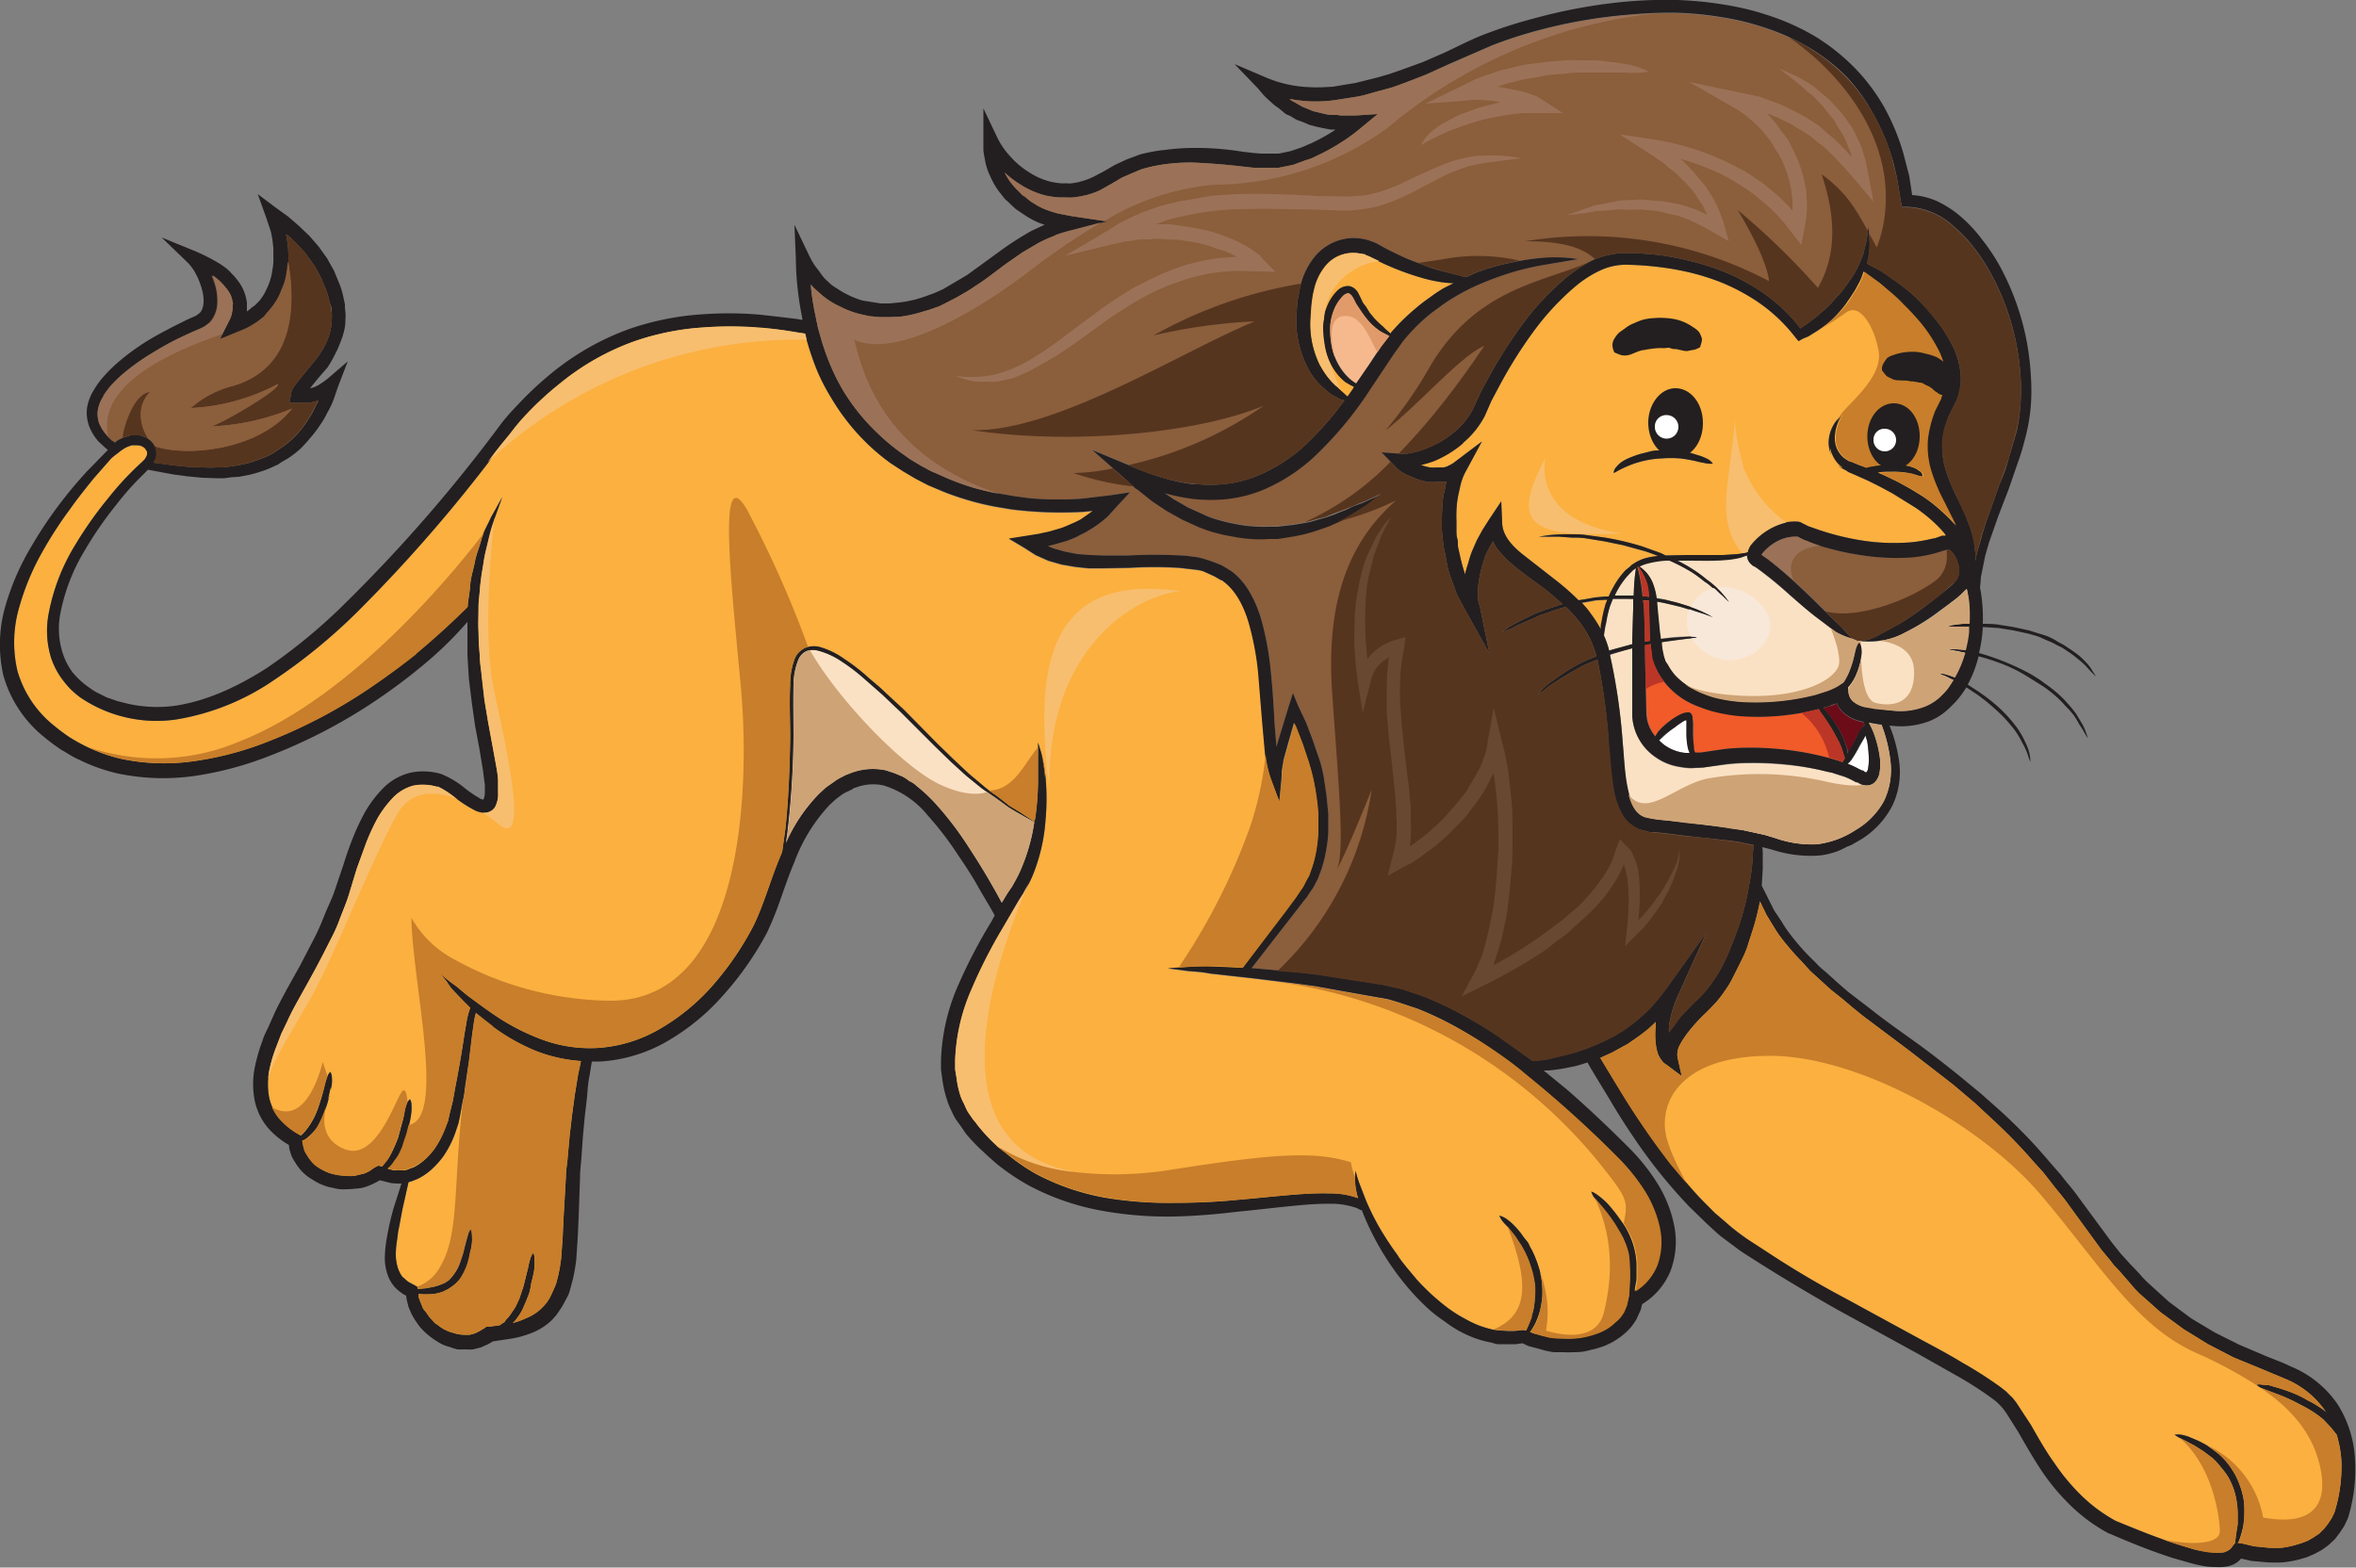 <svg id="lion" xmlns="http://www.w3.org/2000/svg" viewBox="0 0 500 332.7"><rect x="0" y="0" width="500" height="332.7" fill="#808080" stroke="none"/><defs><style>.cls-1{fill:#fff}.cls-3{fill:#f15a29}.cls-4{fill:#8b5e3c}.cls-6{fill:#fbe1c3}.cls-7{fill:#fbb040}.cls-8{fill:#231f20}.cls-9{fill:#f8be6f}.cls-10{fill:#c87e2a}.cls-11{fill:#9b7257}.cls-12{fill:#56351f}.cls-15{fill:#cea376}.cls-17{fill:#bb3626}</style></defs><path class="cls-1" d="M357.9 155.4v-1.8a6 6 0 000-.7 1.5 1.5 0 00-.3 0 6.1 6.1 0 00-.8.5 14.3 14.3 0 00-1.4 1 20.4 20.4 0 00-2.4 2l-.9.8a10 10 0 001.2 1 9.2 9.2 0 003.7 1.5 7.9 7.9 0 001.6.2 4.5 4.5 0 01-.3-1 15 15 0 01-.4-3.5zM396.3 157.6l-.2-1.1a1.8 1.8 0 00-.2-.3l-.3.5-.9 1.7a28.5 28.5 0 01-1.8 2.9 9.1 9.1 0 01-.7.8l.4.2a15.4 15.4 0 011.7.8l.8.4h.1l.3.1.1.1a1.5 1.5 0 00.3.2 1.5 1.5 0 00.2 0 1.9 1.9 0 00.3-.6 11 11 0 00.2-2.7 31.2 31.2 0 00-.3-3z"/><path d="M391.4 157.2a19 19 0 00-1.1-2.4 25.6 25.6 0 00-3-4 6.2 6.2 0 00-.4-.5l2-.6.9-.4a5.4 5.4 0 001.4 2 8.3 8.3 0 003.8 1.9l.5.1.2.7a.8.8 0 00-.2.1 1.7 1.7 0 00-.5.6l-.3.5-.5.9-.8 1.6-1.2 2.3v-.5a16 16 0 00-.8-2.3z" fill="#6c0c18"/><path class="cls-3" d="M350 126.7a14.6 14.6 0 00-.3-2.5 9.7 9.7 0 00-.9-2.2l-.6-1.1-.4-.6h-.2a38 38 0 01.8 3.8l.3 2.5h.8l.5.1zM350.2 136l-.1-1.6-.1-5.2v-1.7h-.6l-.7-.1.2 1.7.2 6.5v.6l1.1-.2zM391.4 160.5a8.4 8.4 0 01-.2-.8 18.6 18.6 0 00-.8-2l-1.2-2.3a45.5 45.5 0 00-2.6-4 8.8 8.8 0 01-.6-.9 44.1 44.1 0 01-5.5 1.1 51.4 51.4 0 01-11.3.3 33.4 33.4 0 01-5.6-1 23.3 23.3 0 01-2.8-.8 19.5 19.5 0 01-2.7-1.2 16.2 16.2 0 01-4.6-3.8 16.5 16.5 0 01-1.7-2.5l-.6-1.4-.5-1.4v-.2l-.4-2.9-1.2.2.1 6.3.3 8.5a8 8 0 001.8 4.6 7.5 7.5 0 01.6-1 15.8 15.8 0 012.5-2.3 14.3 14.3 0 011.6-1 7.8 7.8 0 01.9-.4 3.1 3.1 0 011.2-.4h.5a1 1 0 01.2.2 1 1 0 01.2.2 1.9 1.9 0 01.2.6v.3a10.4 10.4 0 01.2 1v1.9a19.8 19.8 0 000 3c0 .5.2.9.3 1.2a.3.3 0 010 .2 10.4 10.4 0 001.4-.1l4.7-.7a44 44 0 014.9-.3 64.3 64.3 0 0117.9 2.3l1 .3 1 .3.4.2.5-.8a4.3 4.3 0 000-.5z"/><path class="cls-4" d="M381.3 113.9h.2l1.2.5 2.5 1a57.8 57.8 0 0010.2 2.5 47.7 47.7 0 0010.6.3 29.4 29.4 0 005.2-1l1.2-.3 1-.4h.1a2 2 0 01.6.5c1.7 1.7 2.3 5 .8 6.4l-.2.3-.4.3-.8.7-1.5 1.4a150 150 0 01-8.8 6.3l-4.6 2.5a12.3 12.3 0 01-1.8.8 9.4 9.4 0 01-1.4.3 9.6 9.6 0 01-1 0h-.2a2 2 0 00-.4-.2 2.9 2.9 0 01-.8-.4c-.6-.4-1.3-1.5-2.4-2.5-2.1-2-5-5.1-8.8-8.6a83.6 83.6 0 00-6.4-5.5l-1-.7-.5-.3a1 1 0 01.1-.3 10 10 0 013.2-2.5 8 8 0 013.7-1.2l.3.1c0 .1.1 0 .1 0z"/><path d="M285 62.8a2 2 0 011.1-.6.7.7 0 01.4.2 1.3 1.3 0 01.5.5l.2.3.2.4.4.8 1 1.5a21.6 21.6 0 002 2.6 14 14 0 002 1.7 20.6 20.6 0 001.9 1h.2l-1.8 2.3-2 3c-1 1.7-2.2 3.3-3.3 4.9a12.7 12.7 0 01-1.3-1 11.8 11.8 0 01-1.7-1.9 13 13 0 01-2.3-5.8 19 19 0 01-.2-3.5 11 11 0 01.8-3.5 8.7 8.7 0 011.9-2.9z" fill="#f6b98e"/><path class="cls-4" d="M70.3 65.9v-.5l-.4-1.4a14.7 14.7 0 00-.8-2.7l-1-2.4-1.3-2.4-1.6-2.2c-.5-.8-1.2-1.4-1.8-2.1l-2-2-.7-.5.1.6a18.7 18.7 0 01.4 3.8 17 17 0 010 1.9 15.3 15.3 0 01-.3 1.9 12.5 12.5 0 01-.4 1.9 14 14 0 01-.6 1.8 11.2 11.2 0 01-.8 1.7 15.6 15.6 0 01-2.3 3.2l-.7.7-.8.6a10 10 0 01-1.6 1.1 12.7 12.7 0 01-1.7 1l-1.7.7-3.6 1.4 1.7-3.6.5-1 .3-1 .2-1v-1l-.2-1a7.3 7.3 0 00-.3-.9 8.4 8.4 0 00-1.1-1.5 8.8 8.8 0 00-.7-.8 7 7 0 00-.9-.7 14 14 0 00-1.3-1 19.3 19.3 0 01.7 1.9 11.6 11.6 0 01.5 4 6.4 6.4 0 01-1.6 4l-1 .8a9.4 9.4 0 01-1 .5l-1.6.7-3 1.4c-2.1 1-4.1 2.2-6 3.4a46.1 46.1 0 00-5.6 4 27.7 27.7 0 00-2.4 2.2 17.5 17.5 0 00-2 2.6 8.5 8.5 0 00-1.1 2.9 6 6 0 00.2 2.8 8.7 8.7 0 001.6 2.6l1.1 1.1.7.5a4.7 4.7 0 01.7-.5 6.7 6.7 0 011.7-.7l.9-.3h2l.9.3a4.4 4.4 0 011.7 1.1 3 3 0 01.7 1 3.9 3.9 0 01.3 1 4 4 0 01-.1 1.1 4.2 4.2 0 01-.4 1l-.1.3 4.4.6 3 .3 3 .1a26.4 26.4 0 003 0h1.4l1.4-.2 1.4-.2 1.5-.3a17.5 17.5 0 002.7-.8 18.1 18.1 0 002.7-1.1l.6-.3.6-.4 1.2-.8a19.3 19.3 0 002.2-1.7 20.4 20.4 0 002-2.1 18.8 18.8 0 001.7-2.4 16.2 16.2 0 001.4-2.5l.7-1.4a10.3 10.3 0 01-1.1.3 9.6 9.6 0 01-1.2.2h-3.9l.3-1.5a5.5 5.5 0 01.3-1.3l.5-.8 1-1.3 1.8-2.2 1.8-2.2c.6-.7 1-1.5 1.5-2.2l.6-1.2.5-1.2a12.9 12.9 0 00.6-2.5 6.6 6.6 0 00.1-1.3 6.7 6.7 0 000-1.3zM428.8 79.9a52.7 52.7 0 00-6.7-22.5 41.4 41.4 0 00-3.3-4.9 29 29 0 00-4-4.2 15.4 15.4 0 00-10-4.3h-1.2l-.2-1.2-.8-4.9-1.2-4.8a45.2 45.2 0 00-3.9-9 37.9 37.9 0 00-5.8-7.8 41 41 0 00-7.6-6 46.5 46.5 0 00-8.9-4.1 55 55 0 00-9.6-2.4 70.6 70.6 0 00-9.8-1 97 97 0 00-10 .4 108 108 0 00-19.6 3.4 95.3 95.3 0 00-9.5 3.1l-9.2 4-4.7 2.1-4.8 1.8-2.4.9-2.5.7c-1.7.4-3.3 1-5 1.3l-5.1.8c-1.7.2-3.5.3-5.3.2a31.2 31.2 0 01-4-.5l.3.3 1.1.6 1.2.7 1.2.5 1.2.5 1.3.3 1.2.3a11 11 0 001.3.2h1.3l.7.1h3.3l4.6-.3L289 27a37.2 37.2 0 01-4.5 3.3 41.3 41.3 0 01-4.9 2.7c-.8.4-1.6.8-2.5 1l-2.7 1-3 .6H266l-2.7-.3a135.5 135.5 0 00-10.4-.8 39.7 39.7 0 00-5.2.3 30.9 30.9 0 00-5 1c-.8.2-1.5.6-2.3.9l-2.3 1-2.2 1.3-2.5 1.4a17.4 17.4 0 01-2.8 1l-1.4.3-1.4.2a7.2 7.2 0 01-1.5 0h-1.5a19 19 0 01-2.9-.4 18.4 18.4 0 01-5.3-2.3 20.5 20.5 0 01-3.4-2.6 14.3 14.3 0 001.2 2 13.5 13.5 0 001 1.2 13.7 13.7 0 001 1c.4.5.8.8 1.2 1a15 15 0 001.2 1l1.3.8a15 15 0 001.4.7 23.1 23.1 0 003 1l1.5.3 1.6.3 7.3 1.1-7.2 1.9A34.3 34.3 0 00224 50a26.2 26.2 0 00-3.6 1.6l-1.7 1-1.7 1-3.3 2.3c-2.2 1.6-4.4 3.4-6.8 4.9-1.1.8-2.4 1.5-3.6 2.2l-1.9 1-2 1-2 .7a8.6 8.6 0 01-1 .3l-1 .3a26.6 26.6 0 01-4.2.9l-2.2.1h-2.2l-2.2-.2-2.2-.5a20.6 20.6 0 01-4.2-1.6 14.4 14.4 0 01-2-1.1 17 17 0 01-1.7-1.3l-1.7-1.5-.6-.7v.5c.2 2 .5 3.9.9 5.8l.6 2.9.8 2.8a53.9 53.9 0 002 5.5A45.6 45.6 0 00179 83a43.8 43.8 0 007.3 9 44.9 44.9 0 004.5 3.8l2.4 1.7 2.5 1.5c.9.4 1.7 1 2.6 1.3l2.7 1.2a56.9 56.9 0 005.5 2 56.2 56.2 0 005.8 1.3l2.9.5 2.9.4a58.2 58.2 0 006 .3c2 0 3.8 0 5.8-.2l5.9-.7 4-.6-2.7 2.9-1.8 2a9.6 9.6 0 01-1 .9l-1 .8a25.1 25.1 0 01-2.3 1.5c-.7.5-1.6.8-2.4 1.3a25.5 25.5 0 01-2.5 1l-2.5.7-1.2.3 1.2.5 2.5.7 2.6.5 2.7.2 2.7.1h5.4a102 102 0 0111.2 0c1 0 2 .2 2.9.3s1.9.4 2.8.7a30.5 30.5 0 012.9 1.1l1.2.7.6.4h.1l.2.2.3.2a15.2 15.2 0 013.8 4.7 25.6 25.6 0 012.2 5.4 62 62 0 012 11c.4 3.8.6 7.4.8 11.1l.4 4.8.4-1.4 2.2-7.2.9-2.8 1.1 2.7 1.7 3.6 1.4 3.7 1.3 3.8c.5 1.3.7 2.5 1 3.8l.6 4 .4 4v4a32.2 32.2 0 01-.5 4 24.8 24.8 0 01-1 3.9l-.7 1.9-1 1.9-1.1 1.6c-.3.6-.8 1-1.2 1.6l-2.4 3.1-8.4 10.8h.4l9 .8 4.6.5 4.5.7 8.9 1.4 1.1.2 1.2.3 2.3.5 4.4 1.5a67 67 0 018.3 3.9 86.9 86.9 0 017.9 4.8l7 5h1l2.2-.3 2-.5 2.2-.5a42.6 42.6 0 008.1-3l2-1 1.8-1.1a36.5 36.5 0 003.4-2.6 35 35 0 003.1-3l1.4-1.7 1.3-1.7 8.5-11.9-6 13.3a23.1 23.1 0 00-2 6.7 11.3 11.3 0 000 1.3l1-1.3c.7-1 1.3-1.9 2.1-2.7l2.3-2.4 1.2-1.1 1-1.1a31 31 0 004.9-8l1.2-2.9 1.1-3a61.8 61.8 0 001.7-6.1l.6-3.2a40.8 40.8 0 00.7-6.3 13.6 13.6 0 00.1-1.7l-.7-.1-2.3-.5-2.2-.3-9.2-1-4.7-.6-2.3-.2h-.7l-.6-.2a9.5 9.5 0 01-1.3-.3 7.4 7.4 0 01-4.2-3.8 16.7 16.7 0 01-1.5-4.8c-.6-3.2-.8-6.4-1-9.5A123 123 0 00339 140l-2.9 1.2-2.7 1.5-2.3 1.4-2 1.3c-.6.3-1 .8-1.4 1.1l-1.3 1a15.4 15.4 0 011-1.3 11.4 11.4 0 011.4-1.2l1.9-1.4 2.3-1.5a30.7 30.7 0 015.8-2.8 13 13 0 00-.5-1.6 18.3 18.3 0 00-.8-2 21.6 21.6 0 00-2.3-3.7 31.1 31.1 0 00-2.9-3.2 32.9 32.9 0 00-3.7 1.2l-1.8.6-1.5.7-2.8 1.2-2 1-1.9.8 1.6-1.2 2-1.1 2.8-1.4 1.6-.7 1.7-.6 3.3-1.1-2.9-2.5c-2.4-1.9-5-3.6-7.5-5.7a21.1 21.1 0 01-3.5-3.6 10 10 0 01-.9-1.6 1 1 0 000 .2l-.6 1-1 2-.7 2.3a18.5 18.5 0 00-.5 2.2 15 15 0 00-.3 2.2 20 20 0 000 2.2 5.8 5.8 0 00.1 1l.3 1 2 9.8-4.8-8.6-1-1.8-1-1.9a20 20 0 01-.7-1.9 19.3 19.3 0 01-.7-1.9c-.5-1.3-.8-2.6-1-4l-.4-2c-.2-.6-.2-1.3-.3-2l-.2-2v-2a31.3 31.3 0 01.2-4c0-.8.1-1.5.3-2.1l.4-2 .1-.3-1 .1h-1a13 13 0 01-2 0 14 14 0 01-3.7-1.2 11.3 11.3 0 01-1.8-.9 8.1 8.1 0 01-.8-.6 7.4 7.4 0 01-.8-.8l-2.7-2.8 4 .3a9.7 9.7 0 002.9-.3 17.3 17.3 0 003-1 19.8 19.8 0 005.4-3.2 16.1 16.1 0 004-4.8l1.4-3c.4-1 1-2 1.6-3.1a97.5 97.5 0 017.4-11.8 56 56 0 019.5-10.2 30.2 30.2 0 013.7-2.6 19 19 0 012.4-1.3 17 17 0 013.5-1 14.7 14.7 0 013.7-.3 68 68 0 017 .5 63.5 63.5 0 016.8 1.4 50.9 50.9 0 016.7 2.2 42.2 42.2 0 016.2 3.2 36.2 36.2 0 015.6 4.2 33.2 33.2 0 014.1 4.5l.7-.5 1.4-1a41.8 41.8 0 004-3.4l1.1-1.2 1.2-1.3a15.3 15.3 0 001-1.3 16.9 16.9 0 001-1.4 14.7 14.7 0 001-1.5 15 15 0 00.8-1.5 16.8 16.8 0 00.7-1.6 14.6 14.6 0 00.6-1.6c0-.6.3-1.2.4-1.7l.3-1.8.2-1.8.2 1.8.1 1.8a12.6 12.6 0 01-.1 1.9 13.8 13.8 0 01-.3 1.8 4.4 4.4 0 01-.2.5l.3.2 2.1 1.1c1 .5 2 1.3 3.3 2.2a49.2 49.2 0 013.9 3 44.4 44.4 0 014.1 4.3 32.7 32.7 0 013.9 5.6 17.6 17.6 0 012.3 7 12 12 0 01-.3 4 8.8 8.8 0 01-.7 2l-.3.5-.1.3-.4.8-.8 1.6a13.3 13.3 0 00-.5 1.5 15.3 15.3 0 00-.7 3.1 16.6 16.6 0 00.5 6.2 39.6 39.6 0 002.3 5.8c.9 1.8 1.8 3.6 2.4 5.3a23.4 23.4 0 011.5 4.9l.2 2v1.8l.3-1.6.9-3c.5-2 1.2-4 1.9-5.9l2-5.7c.8-1.8 1.5-3.7 2-5.6l1.7-5.8a37.2 37.2 0 00.8-5.8 43.2 43.2 0 000-5.8zm-101-23.7a59.5 59.5 0 00-7 1.6 69.5 69.5 0 00-6.5 2.4 46 46 0 00-6.2 3.2 33.9 33.9 0 00-3 2 28.2 28.2 0 00-2.6 2.1 38.4 38.4 0 00-4.9 5l-2 2.8-2 3-4 6a76.8 76.8 0 01-9.3 11.3 37.6 37.6 0 01-12.4 8.3 28.5 28.5 0 01-7.3 1.8 33.9 33.9 0 01-7.5 0 45.1 45.1 0 01-6-1l1.8 1.1 3.1 1.8 3.2 1.5c1.1.5 2.2.9 3.4 1.2a31.7 31.7 0 003.4.8 26 26 0 003.5.5 30 30 0 003.6.1h1.7l1.8-.2 1.8-.2 1.7-.3 1.8-.3 1.7-.5 1.7-.5 1.7-.7c1.2-.4 2.3-.7 3.4-1.3s2.3-.9 3.4-1.4l3.4-1.5-3 2.3c-1 .8-2 1.3-3.1 2a26.4 26.4 0 01-3.4 1.7l-1.7.7-1.8.7-1.7.6-1.9.5-1.8.4-1.8.3-1.9.3h-1.9a25.5 25.5 0 01-3.8 0 26.7 26.7 0 01-3.8-.5 31.8 31.8 0 01-3.7-.8c-1.3-.3-2.5-.8-3.6-1.2l-3.5-1.6-3.4-1.9-3-2-3-2.4-.5-.3-2.4-2.2-6.8-6 8.4 3.5a52.5 52.5 0 006.6 2.4 37.7 37.7 0 006.7 1.4 29.9 29.9 0 006.9 0 26.1 26.1 0 006.5-1.7 34.6 34.6 0 0011.3-7.6 68.8 68.8 0 007.2-8.4l-1-.3-.7-.4-.8-.4a10.7 10.7 0 01-1.5-1.2 14.2 14.2 0 01-3.2-3.6 21.7 21.7 0 01-3-11.4l.2-3.3c0-.6.2-1.1.3-1.7a13.4 13.4 0 01.3-1.6 15.3 15.3 0 013.1-6.6 10.8 10.8 0 016.4-3.8 10.2 10.2 0 013.8 0 9.4 9.4 0 011.8.5 10 10 0 011.6.7c1.7 1 3.4 1.8 5.1 2.6s3.3 1.3 4.8 1.9 3 1 4.2 1.3l3.2.8a6.5 6.5 0 001.2.3h.1l2.2-1a45.8 45.8 0 017-2 54 54 0 017.2-1.1 31 31 0 017.3.3z"/><path class="cls-6" d="M214 171.3l-2.6-1.9c-1-.7-2-1.3-3-2.2l-3.2-2.6c-1.1-.8-2.2-1.9-3.3-3l-3.4-3.3-7.3-7.2-3.9-3.7-4.1-3.6a40.4 40.4 0 00-4.5-3.4 16.1 16.1 0 00-5-2.3 4.2 4.2 0 00-2.5.1 3.5 3.5 0 00-1.8 1.8 14.7 14.7 0 00-1 5.4v11a187.7 187.7 0 01-1.2 19.3c0 1.1-.2 2.1-.4 3.2a34.9 34.9 0 017-10.4l1.4-1.3c.5-.5 1.1-.8 1.7-1.2a9.9 9.9 0 011.6-1l.8-.5.4-.2a1 1 0 01.2 0h.1l.3-.2a13.2 13.2 0 017.7-.6l1.8.5 1.7.8a9.5 9.5 0 011.5.9l1.5 1a34.3 34.3 0 014.6 4.4 70 70 0 016.6 8.8 151.1 151.1 0 016.9 11.6l1.2-1.9 1-1.4.7-1.4a25 25 0 001.3-2.7 39.5 39.5 0 002.7-9.6l-3.2-1.8-2.3-1.4zM346.7 126.4l.1-2.2a34.7 34.7 0 01.4-3.6l-.6.4-.7.7a16.3 16.3 0 00-2.5 3.4 12.2 12.2 0 00-.7 1.3h4zM346.4 136.8v-1.2l.2-6.4v-2l-1.5-.1h-2.8l-.6 1.5a25.6 25.6 0 00-1 3.5 23.6 23.6 0 00-.3 2.8 16.5 16.5 0 01.7 1.8 11.4 11.4 0 01.4 1.4l.5-.2 4.4-1.1zM399.3 153.8h-.7l-2-.4a14.7 14.7 0 011 2.1 23.7 23.7 0 011.3 5 10.4 10.4 0 010 3.4 3.7 3.7 0 01-1.1 2.2 2.4 2.4 0 01-1.7.6 3 3 0 01-1.4-.3 2.4 2.4 0 01-.5-.3H393.9l-.8-.5a18 18 0 00-1.7-.7l-1.7-.6-.9-.3-1-.2a59.4 59.4 0 00-8.2-1.4 70.3 70.3 0 00-8.9-.4 43.3 43.3 0 00-4.5.3l-4.7.6-2.6.2a16.6 16.6 0 01-2.6-.3 11.8 11.8 0 01-4.9-2 11.3 11.3 0 01-5-8.9v-8.6-5.7c-1.4.3-2.7.7-4 1.2l-.7.2v.2a127.5 127.5 0 012.7 18.7c.2 3.1.4 6.3.9 9.2s1.5 5.7 3.8 6.4a22.6 22.6 0 004.3.7l4.7.5c3.1.4 6.2.6 9.4 1.2l2.3.4 2.3.5 2.3.5 2.3.6a23.3 23.3 0 008.8 1.4 19 19 0 008.2-3 16.2 16.2 0 006.1-6.2 15.3 15.3 0 001.4-8.6 31.7 31.7 0 00-1.9-7.7z"/><path class="cls-6" d="M416.6 132.4h1.4a30.6 30.6 0 00-.1-4.8 22.4 22.4 0 00-.5-2.6l-.3.3-.5.5-.4.4-.8.7-1.7 1.3-3.3 2.5a47.8 47.8 0 01-6.2 3.6 14.7 14.7 0 01-5.3 1.7 18.6 18.6 0 01-3.6.1l-.6-.1H394l-1.1-.5a15.2 15.2 0 01-3.4-1.4l-4.3-3.3-5.4-4.5a81.7 81.7 0 00-7.1-5.8l-.5-.3-.3-.2-.2-.2a2.5 2.5 0 01-1-2l-.6.2a7.6 7.6 0 01-1.3.4 20.5 20.5 0 01-3 .4c-2.4.2-5 .1-7.8.1h-2.2l.3.1a34.4 34.4 0 013.3 1.9 25.3 25.3 0 012.7 2 19 19 0 012.2 1.8l.8.8.7.8a13 13 0 011.1 1.5 14 14 0 01-1.4-1.2l-.7-.7-.9-.8c-.7-.5-1.3-1.2-2.2-1.7a31.6 31.6 0 00-2.7-2 40.5 40.5 0 00-4.8-2.5 5.7 5.7 0 01-.6 0 19.6 19.6 0 00-4.3.7 7.3 7.3 0 00-1.5.6 8.8 8.8 0 011.5 1.3 7.3 7.3 0 01.8 1 6.4 6.4 0 01.6 1.3 13.2 13.2 0 01.8 3.1l1.8.3 3.5 1a34.2 34.2 0 015 1.8 11.7 11.7 0 011.7 1l-1.9-.6-2.2-.8-2.9-.8-3.4-.9-1.6-.2.2 1.4.5 5 .2 1.5 2-.3c1.7-.2 3.1-.2 4.2-.2a8.2 8.2 0 011.5.1 12 12 0 01-1.5.3 217.4 217.4 0 00-6 .8c0 1 .2 1.9.4 2.8l.4 1.1.5 1.1a12.3 12.3 0 001.5 2 14.3 14.3 0 004 3 16.9 16.9 0 002.3 1 18.7 18.7 0 002.4.8 31.9 31.9 0 005.2.8 51.5 51.5 0 0015.9-1.5l2.4-.8a14.2 14.2 0 002.2-1l1.3-.8.3-.4a13.8 13.8 0 001-2 24.2 24.2 0 001.2-4.2 7.5 7.5 0 01.4-1.4 1.4 1.4 0 01.4-.5 1.2 1.2 0 01.4.6 5.5 5.5 0 01.1 1.5 14.3 14.3 0 01-1 4.6 9.6 9.6 0 01-1.3 2.2 8 8 0 01-.5.6v1a3 3 0 001 2 5.6 5.6 0 002.4 1.2l3.3.5c1.1.2 2.3.3 3.4.3a14.2 14.2 0 006.1-.9 10.4 10.4 0 002.6-1.5 7.2 7.2 0 00.6-.5l.6-.6a14.4 14.4 0 001-1.2 22.4 22.4 0 001.3-1.8l-.6-.3a12.4 12.4 0 00-1.3-.6l-.8-.4a1.8 1.8 0 00-.3-.1 3.9 3.9 0 011.2.1 16 16 0 012.1.7 22.8 22.8 0 002.2-5.3h-.2l-1.8-.3-1.1-.2-.4-.1h.4a9.8 9.8 0 011.2 0h1.8a.6.6 0 00.2 0 28.6 28.6 0 00.7-3.7v-1.2h-3a9.6 9.6 0 01-1.5 0 7.8 7.8 0 011.5-.4z"/><path class="cls-7" d="M340.7 128.4a24.8 24.8 0 00-.8 3.6l-.2 1.5a26.8 26.8 0 00-2.2-3.4l-1.8-2.1.7-.1 2.2-.4 2.2-.2h.3l-.4 1zM282.7 81.1l.7.7a5.7 5.7 0 01.6.6l1.1 1 .8.7 1.2-1.6.2-.4a9 9 0 01-1.5-.8 10 10 0 01-2-1.9A13.7 13.7 0 01281 73a21.4 21.4 0 01-.3-3.9 12.4 12.4 0 01.9-4 9.8 9.8 0 012.3-3.5 3.3 3.3 0 012.2-.9 2.3 2.3 0 011.3.5 3.3 3.3 0 01.8.9l.8 1.6c.2.6.6 1 .9 1.4l.8 1.3 1 1.2a20.1 20.1 0 001.8 1.7 15.2 15.2 0 001.4 1.3l.3.2v-.2a44.1 44.1 0 015.3-5.2 33.4 33.4 0 013-2.3 30 30 0 013-2l2-1a17.6 17.6 0 01-2.5-.2 30.4 30.4 0 01-4.5-1 57.6 57.6 0 01-10.6-4.3 10.3 10.3 0 00-1.2-.5 7.5 7.5 0 00-1.2-.3 7.5 7.5 0 00-7.3 2.7 12 12 0 00-2.4 5.2 12.6 12.6 0 00-.3 1.5l-.2 1.5-.2 3a19.6 19.6 0 002.1 10 16.7 16.7 0 002.4 3.4zM301.6 98.7a11.1 11.1 0 001.8.5 7.7 7.7 0 001.6 0 4.5 4.5 0 00.7 0 5.5 5.5 0 00.7 0 4.7 4.7 0 00.7-.2l.6-.3a5.5 5.5 0 001.1-.7l5.7-4.3-3.4 6.3a10.8 10.8 0 00-.7 1.5 13 13 0 00-.5 1.7l-.4 1.8a22 22 0 00-.3 1.9 27.7 27.7 0 00-.1 3.7v2c0 .6 0 1.2.2 1.8s0 1.3.2 2l.4 1.8a35.7 35.7 0 001 3.6 1.1 1.1 0 000 .2 21.1 21.1 0 01.7-2.5 20.6 20.6 0 01.8-2.5l1-2.3.6-1.1.6-1.1 1.4-2.2 2.6-3.9.2 4.7c.1 2.5 2 4.7 4.4 6.6l7.3 5.7a49.2 49.2 0 014.5 4l1.3-.2 2.2-.4 2.2-.2h.7a18.4 18.4 0 011-2 16.5 16.5 0 012.6-3.6l1-.8c.2-.3.6-.5.9-.7a9 9 0 012.2-1 16 16 0 012.8-.5c-1.1-.4-2.3-.9-3.5-1.2l-4-1.1-3.9-.8-3.7-.6c-1.2-.2-2.2-.2-3.3-.2l-2.8-.2h-4.1l2-.3a35.7 35.7 0 015-.2c1 0 2.1 0 3.3.2l3.7.5a59.8 59.8 0 018 1.9l3.9 1.4 1 .5 4.5-.1h7.7l3-.2a6.9 6.9 0 001.2-.2 9 9 0 001-.3 4.5 4.5 0 01.5-1.4 12.4 12.4 0 014.1-3.5 10.2 10.2 0 015.5-1.5 3.7 3.7 0 011 .1 1.6 1.6 0 01.4.2l.4.2 1 .5 2.3.8a55 55 0 009.6 2.3 44.4 44.4 0 009.9.3 32 32 0 004.6-.8c.4 0 .8-.2 1.1-.3l.6-.2.2-.1h.8v-.2a22.4 22.4 0 00-1.9-2.1 33.9 33.9 0 00-4.4-3.6l-5-3.1-2.6-1.4-2.6-1.3-2.7-1.2-1.4-.6-.6-.4-.8-.4a6.5 6.5 0 01-2.2-2.7 6.6 6.6 0 01-.6-3.2A7.8 7.8 0 01391 88a8.6 8.6 0 00-1.6 5.4 5.3 5.3 0 002.5 4.2l.5.3.7.2 1.4.6 1.4.5a5.2 5.2 0 01.8-.2 25.3 25.3 0 014.8-.4 17.4 17.4 0 012.6.1 9.3 9.3 0 012.3.7 2.5 2.5 0 01.8.5 1.6 1.6 0 01.6.5 1.6 1.6 0 01.2.7 2.7 2.7 0 01-.7-.1l-1.4-.4a16.8 16.8 0 00-4.4-.5c-1 0-2.1 0-3 .2l1.6.7 2.7 1.3 2.7 1.5 2.6 1.6a35.2 35.2 0 014.9 4 28 28 0 012 2.1l-2.6-5.1a38.3 38.3 0 01-2.6-6.2 17.9 17.9 0 01-.8-7.4 24.5 24.5 0 011.5-5.6l.8-1.6.4-.8v-.2l.2-.2.1-.4a5.8 5.8 0 00.5-1.4 8.8 8.8 0 00.3-3 15.5 15.5 0 00-2-6 31.3 31.3 0 00-3.3-5 51.7 51.7 0 00-3.8-4.1c-1.2-1.3-2.5-2.3-3.5-3.3s-2-1.7-2.9-2.2-1.3-1-1.8-1.4l-.5 1.4a15.2 15.2 0 01-.8 1.6 13.2 13.2 0 01-1 1.7 18.5 18.5 0 01-1 1.5 15.7 15.7 0 01-1.1 1.5 24.5 24.5 0 01-2.4 2.6 24.2 24.2 0 01-3 2.3l-1.6 1c-.6.4-1.2.5-1.7.8l-.7.4-.6-.7a34.7 34.7 0 00-9.9-8.8 43.1 43.1 0 00-6-3 50.6 50.6 0 00-6.3-2 58.5 58.5 0 00-6.6-1.2 66.9 66.9 0 00-6.6-.5 12.9 12.9 0 00-6.1 1.2 23.7 23.7 0 00-5.4 3.5 55.4 55.4 0 00-9 9.8 94.1 94.1 0 00-7.1 11.4l-1.6 3-1.4 3.2a18.7 18.7 0 01-4.6 5.7 22.9 22.9 0 01-6.3 3.8 21.6 21.6 0 01-2.6.8zm40.9 1.4a1.7 1.7 0 01.3-.7 6 6 0 01.8-.9 6.3 6.3 0 011.3-.9 13.7 13.7 0 011.6-.7 15.8 15.8 0 011.8-.6l2-.5c.7-.2 1.5-.2 2.2-.2a20.9 20.9 0 014.2.2l2 .3 1.6.5a10 10 0 012.4 1 3.7 3.7 0 01.8.8 4.3 4.3 0 01-1 0 6.8 6.8 0 01-1.1-.2 12.5 12.5 0 01-1.4-.3 30.9 30.9 0 00-3.4-.6 26 26 0 00-4 0 20.5 20.5 0 00-7.1 1.6 23.7 23.7 0 00-2.1 1l-.7.4h-.3l.1-.2zM496.9 310a25 25 0 00-1-5.5l-1.2-1.5-1.6-1.7a21.2 21.2 0 00-2-1.5 23.2 23.2 0 00-2.2-1.3l-2.1-1.1a42.2 42.2 0 00-4-1.7l-2.9-1.1a3.8 3.8 0 01-1-.7 2.8 2.8 0 011.2 0l1.4.1 1.7.5a34.2 34.2 0 014.2 1.5 20.2 20.2 0 012.3 1.2 19.3 19.3 0 012.3 1.3 16.2 16.2 0 011.8 1.3l-.3-.3a19.2 19.2 0 00-8.4-6.8l-5.5-2.3-5.6-2.3-5.4-2.8-5.2-3.2-4.9-3.6-4.5-4a25.4 25.4 0 01-2-2.2l-2-2.3c-.7-.8-1.5-1.5-2-2.3l-2-2.4-7-9.6c-1.1-1.6-2.4-3-3.6-4.6l-1.8-2.3-2-2.2c-2.6-3-5.3-5.8-8.2-8.5l-4.3-4-4.6-3.9-9.3-7.2-9.6-7.2a128 128 0 01-4.6-3.8l-2.4-1.9-2.2-2-2.2-2-2-2.2a54.4 54.4 0 01-4-4.6 22.7 22.7 0 01-1.7-2.5l-1.6-2.6-1.4-2.9a51.3 51.3 0 01-1.6 6.3l-1 3.1c-.3 1-.8 2.1-1.3 3.1l-1.5 3c-.5 1-1 2-1.7 3a30.3 30.3 0 01-2 2.7l-1.2 1.3-1.2 1.2a36 36 0 00-4.2 4.7l-.8 1.2a13.3 13.3 0 00-.7 1.3 4.2 4.2 0 00-.3 2.2l.9 4-3.2-2.4a6.2 6.2 0 01-.7-.5l-.4-.5a6.7 6.7 0 01-.7-1.2 10.6 10.6 0 01-.5-2.2 17.8 17.8 0 010-4v-.7l-1.5 1.4a42 42 0 01-3.8 2.8c-.6.5-1.3.8-2 1.2l-2 1.1-2.2 1-.3.1.6 1 1.2 2 2.4 4a170.3 170.3 0 0010.7 15.6c2 2.4 4 4.8 6.2 7q1.6 1.8 3.3 3.4l3.5 3 3.7 2.8 4 2.6a196.8 196.8 0 0016.3 9.6l16.7 9.1c2.8 1.5 5.6 3 8.3 4.7a83.5 83.5 0 018.2 5.3l1 .7 1 1a4.2 4.2 0 01.5.5l.4.5a9.6 9.6 0 01.7 1l2.6 4.1c1.6 2.8 3.2 5.5 5 8a44 44 0 005.8 7 33.3 33.3 0 007.3 5.4c4.4 1.8 8.7 3.6 13.2 5l3.3 1a25.5 25.5 0 003.3.6 15.3 15.3 0 001.6.2 7.4 7.4 0 001.5-.2 2.1 2.1 0 00.6-.1 1.5 1.5 0 00.5-.3 2.1 2.1 0 00.7-.7l.7-.9v-.5l.2-1.5.3-1.9v-2.3a18.1 18.1 0 00-.2-2.4 16.2 16.2 0 00-.6-2.6 17.1 17.1 0 00-1.1-2.5 13.8 13.8 0 00-1.6-2.2 18.6 18.6 0 00-1.8-2l-2-1.5-1.9-1.2-1.7-.9-1.4-.7a7 7 0 01-1.1-.7 6.2 6.2 0 011.4 0 11.3 11.3 0 011.5.4l1.9.8a23.7 23.7 0 012.1 1.1l2.2 1.6a15.5 15.5 0 012 2 18 18 0 011.7 2.5 18.3 18.3 0 011.2 2.8 15.8 15.8 0 01.7 2.9 19.6 19.6 0 01.1 2.7 17.8 17.8 0 01-.2 2.4 16.5 16.5 0 01-.5 2 13 13 0 01-.5 1.5l-.2.3h.5l3 .7 3 .3a26.3 26.3 0 002.9 0 19.7 19.7 0 002.9-.6l1.3-.4 1.3-.5 1.2-.7 1.2-.8 1-1 .8-1 .8-1.2.6-1.2a32.5 32.5 0 001.5-11.1zM104.6 217.8L101 215a14 14 0 00-.4 1.8l-.4 2.8-.7 5.8-.8 5.8-.5 2.9-.6 2.9-.3 1.4-.5 1.5a21.4 21.4 0 01-2.7 5.5 17.3 17.3 0 01-2.1 2.4 12.5 12.5 0 01-2.6 2 7.8 7.8 0 01-1.5.7 6.9 6.9 0 01-1.2.4l-1.3 5.8-.6 3.2-.3 1.5-.2 1.6a20.5 20.5 0 00-.3 3.1 8 8 0 00.1 1.5 9.3 9.3 0 00.3 1.4 6.7 6.7 0 00.5 1.2 4 4 0 00.7 1 7.8 7.8 0 001 .8l1.3.7.7.4v.5l2-.3 1.4-.2a9.2 9.2 0 001.6-.5l.7-.4.8-.5a6.7 6.7 0 001.1-1.2 8 8 0 001-1.6 11.8 11.8 0 00.6-1.7 13.5 13.5 0 00.5-1.7l.4-1.5.6-2.3a3.4 3.4 0 01.5-.8 3 3 0 01.3.9 10.1 10.1 0 01-.1 2.4 15.8 15.8 0 01-.3 1.7 15.4 15.4 0 01-.4 1.8 10 10 0 01-.7 1.8 11 11 0 01-1 1.9A8.5 8.5 0 0196 273l-.9.6-1 .5a10.4 10.4 0 01-1.8.5 13.1 13.1 0 01-1.7.1 8.6 8.6 0 01-1.8-.1v.6l.4 1.1.5 1.2c.1.4.5.7.7 1l.7 1 .9 1c.3.4.6.5 1 .8a8.5 8.5 0 001 .7 7.4 7.4 0 001 .5 8 8 0 001.2.4 7 7 0 001.2.3 7.8 7.8 0 001.1.1 11.3 11.3 0 001.2 0l1.1-.3 1-.5 1-.6.4-.3h.4l2.4-.3.3-.2.6-.4c.3-.1.3-.4.5-.6a7.5 7.5 0 001-1.2l1-1.5.8-1.7.6-1.8a12.2 12.2 0 00.5-1.7l.8-3.2a13.5 13.5 0 01.6-2.3 3 3 0 01.5-.8 3 3 0 01.2.9 15.1 15.1 0 010 2.4c-.1 1-.4 2.1-.7 3.3a12 12 0 01-.4 2l-.7 1.8-.8 1.8a14.3 14.3 0 01-1.1 1.7 5 5 0 01-.9 1 14.1 14.1 0 002.8-1 10 10 0 003.2-2l.6-.6.6-.7a11 11 0 001-1.7l.8-1.8c.3-.6.4-1.3.6-2a33.6 33.6 0 00.7-4l.3-4.2.2-4.3.5-8.7c0-1.5.3-2.9.4-4.4l.4-4.4.5-4.3.6-4.4.7-4.3.6-2.8a32.7 32.7 0 01-9.2-2 41.8 41.8 0 01-9.6-5.4z"/><path class="cls-7" d="M349.1 252.8a40.7 40.7 0 00-5.4-6.8 240.5 240.5 0 00-19.9-18c-2.3-2-4.7-3.7-7.2-5.4a88.2 88.2 0 00-7.6-4.6 71 71 0 00-8-3.8l-4.2-1.4-2-.6-1-.2-1.2-.2-9-1.6-4.4-.8-4.4-.6-9-1.1-9-1c-1.4-.3-3-.4-4.4-.5l-4.5-.6c3-.2 6-.5 9-.4l6.9.3 8.8-11.8 2.4-3.1 1.1-1.6 1-1.6.8-1.6.7-1.8a24 24 0 00.8-3.6 29.4 29.4 0 00.4-3.8v-3.8a37.4 37.4 0 00-.4-3.8 43.1 43.1 0 00-1.7-7.5l-1.2-3.6-1.4-3.6-.4-.8-1.2 4.2-1 3.6-.3 1.8a6.4 6.4 0 00-.1.8v.8l-.5 5.5-1.9-5a25.6 25.6 0 01-1.2-5.7l-.5-5.6-.9-11a59.7 59.7 0 00-2-10.6c-1-3.4-2.6-6.6-5.1-8.6l-.3-.2v-.1l-.7-.3-1.2-.7-2.2-1c-.7-.3-1.7-.4-2.6-.5l-2.6-.3a91.7 91.7 0 00-10.8 0l-5.6.1H231l-2.8-.3-2.9-.5-2.8-.8-2.7-1.2-2.5-1.6-3.2-1.9 3.8-.6 2.5-.4 2.3-.5 2.4-.7a23.6 23.6 0 002.2-.9 20.1 20.1 0 002.1-1l2-1.4.5-.4-1.8.2a84.5 84.5 0 01-15.4-.5l-3-.5a55.9 55.9 0 01-6-1.4 57.5 57.5 0 01-5.8-2L197 103l-2.7-1.4-2.7-1.6-2.6-1.7a45.6 45.6 0 01-4.8-4 46.5 46.5 0 01-7.7-9.7 44.5 44.5 0 01-2.9-5.5 57.2 57.2 0 01-2.1-5.9l-.7-2.4-2.3-.4a67 67 0 00-7.6-.8 73.8 73.8 0 00-11.7-.1 55.2 55.2 0 00-14.8 3 53 53 0 00-15.5 8.8 67.7 67.7 0 00-7.2 6.6 44 44 0 00-3.3 3.9 318.7 318.7 0 01-32.5 38 119.8 119.8 0 01-17.7 14.5 51.3 51.3 0 01-20.8 8.4A28.8 28.8 0 0117 148a22.5 22.5 0 01-2-1.7 22.4 22.4 0 01-1.7-2 16.7 16.7 0 01-2.4-4.5 19.4 19.4 0 01-.6-9.4 43 43 0 015.7-14.8 81.7 81.7 0 017-9.9 62.8 62.8 0 017.2-7.7l.5-.5.3-.5a2 2 0 00.2-.5 1.9 1.9 0 000-.5c0-.1 0-.3-.2-.4a1 1 0 00-.2-.4 2.5 2.5 0 00-1-.6l-.6-.1H28l-.6.2a5 5 0 00-1.2.6 8.1 8.1 0 00-1.1.8l-.8.6-.7.6-3.6 4.1s-3.3 4-5.1 6.6a84.1 84.1 0 00-5.9 9.1 52.8 52.8 0 00-4.9 11.7 26.6 26.6 0 00-.4 13.6 23 23 0 008 11.8 37 37 0 003.1 2.3 37.9 37.9 0 003.4 1.9 34.7 34.7 0 007.2 2.6 44.2 44.2 0 0015.4.6 68.3 68.3 0 0014.7-3.7 109.5 109.5 0 0024-12.6 138 138 0 0019.7-16.5c.2-1.6.5-3.1.6-4.7s.7-3.3 1-4.9 1-3.2 1.4-4.8 1.3-3 2-4.6l2.4-4.3-1.7 4.7c-.6 1.6-1 3-1.3 4.6s-.8 3.2-1 4.8l-.4 2.4-.3 2.4c-.1 1.6-.4 3.2-.4 4.8s0 3.2 0 4.8l.1 2.5.2 2.4c0 1.6.3 3.2.4 4.8l.6 4.9.8 4.8.9 4.8.9 5a24.2 24.2 0 01.3 2.4V168.2a5.8 5.8 0 01-.7 3.2 2.7 2.7 0 01-2.2 1.1 5 5 0 01-1.8-.4 26.3 26.3 0 01-4.4-2.8 18.4 18.4 0 00-3.8-2.3 10.6 10.6 0 00-5-.2 9.2 9.2 0 00-4.4 2.5 23 23 0 00-3.3 4.4 46.2 46.2 0 00-2.4 5.2l-2 5.5L74 190c-.6 1.9-1.4 3.7-2.1 5.6s-1.7 3.7-2.6 5.5c-1.8 3.6-3.7 7-5.6 10.4-1 1.8-1.9 3.4-2.7 5.2l-1.3 2.7-1 2.6a30.4 30.4 0 00-1.6 5.4 15.6 15.6 0 000 5.4 10.3 10.3 0 002.2 4.6 15.4 15.4 0 004.2 3.4l.4.2a9 9 0 00.7-.7 15.4 15.4 0 002.8-4.8A45.4 45.4 0 0069 230a15.1 15.1 0 01.6-1.8 2.5 2.5 0 01.5-.7 2.4 2.4 0 01.3.8 8 8 0 010 2 35 35 0 01-.6 2.7 23.3 23.3 0 01-1 3.1 20.6 20.6 0 01-1.4 3 9.6 9.6 0 01-2 2.2 3.9 3.9 0 01-1 .7 2 2 0 01-.2 0l.1 1a9.6 9.6 0 00.4 1.2 6.7 6.7 0 00.5 1 6 6 0 00.7 1 6.2 6.2 0 00.9 1 9.8 9.8 0 002 1.3 7.6 7.6 0 001.2.5 6.5 6.5 0 001.2.3 6.6 6.6 0 001.3.2 9.2 9.2 0 001.3.1 9 9 0 001.2 0 8.2 8.2 0 001.3-.3 6.6 6.6 0 001.2-.3 8 8 0 001-.5l1-.7.8-.4.8.2.8-1a7 7 0 00.7-1 10.6 10.6 0 00.7-1.3l.6-1.3.6-1.5.4-1.5.4-1.5a20.7 20.7 0 00.6-2.7 10 10 0 01.6-1.9 2.7 2.7 0 01.5-.6 2.3 2.3 0 01.3.8 10.6 10.6 0 010 2 18.3 18.3 0 01-.5 2.7l-.3 1.6a13.3 13.3 0 01-.5 1.6l-.6 1.6-.7 1.4a8.7 8.7 0 01-.9 1.4 6.9 6.9 0 01-.8 1 4 4 0 01-.7.7l1.2.3H86a6 6 0 001.1-.4 4.4 4.4 0 001.2-.5 10.4 10.4 0 002-1.5 15.6 15.6 0 001.8-2 19.1 19.1 0 001.4-2.3 22.9 22.9 0 001.1-2.5l.5-1.3.3-1.4.7-2.8.5-2.8a245.5 245.5 0 002-11.6l.5-2.9a18.3 18.3 0 01.7-2.5l-1.6-1.6-2.1-2.2c-.6-.6-1-1.4-1.4-1.9l-1.2-1.5a33.2 33.2 0 003.3 2.6l2.4 2c1.8 1.3 4 3 6.6 4.7a46.5 46.5 0 009.4 4.7 29.1 29.1 0 0012 1.7 30 30 0 0012.8-4 44.8 44.8 0 0011.3-9.3 63.8 63.8 0 008.6-12.6c2.2-4.5 3.6-9.7 5.6-14.5l.5-1.2.7-5c.6-5.7.9-12.3 1-19.4 0-3.6-.2-7.2 0-11a15.5 15.5 0 011-5.7 4.4 4.4 0 012.2-2.2 5 5 0 013-.2 16.6 16.6 0 015.2 2.5 41.5 41.5 0 014.5 3.4c1.4 1.3 2.9 2.4 4.2 3.7l4 3.7 7.2 7.3 3.4 3.3 3.2 3 3.1 2.6c1 .9 2 1.5 3 2.2l2.5 2 2.3 1.4 3 2 .2-.7a59.7 59.7 0 00.6-8.5v-5.6-2l.6 1.9a31.6 31.6 0 011 5.6 49.1 49.1 0 010 8.8 38.3 38.3 0 01-2.5 11.3 22.4 22.4 0 01-1.4 3l-.8 1.5-.9 1.4-3.5 6a107 107 0 00-6.6 13 40.6 40.6 0 00-3.5 14.9v2l.3 1.8a20 20 0 00.8 3.7 10.6 10.6 0 00.8 1.8 15 15 0 00.8 1.7l1.1 1.6.6.7a7.2 7.2 0 00.6.8 36 36 0 002.7 3l1.4 1.4 1.6 1.2a42.6 42.6 0 006.5 4.5 50.2 50.2 0 0014.5 5 80 80 0 0014.6 1.1c4.7 0 9.1-.2 13.2-.6 8.2-.7 15-1.6 20-1.4a17 17 0 016 1 22.6 22.6 0 01-.5-2.3 11.2 11.2 0 010-3.5 21.9 21.9 0 001 3.2l1.2 3.1a53 53 0 003 6 68 68 0 003.7 5.6c.6 1 1.3 1.8 2 2.7l2.1 2.5a44.7 44.7 0 004.8 4.6 29 29 0 002.6 2 26.1 26.1 0 002.8 1.7 22.8 22.8 0 002.9 1.4 21.9 21.9 0 003 .9l1.5.2 1.6.1h1.6l1.5-.2h.4l.5.1a22.6 22.6 0 001-2.7c.2-.7.5-1.3.6-2.1a18.5 18.5 0 00.2-2.3 23.8 23.8 0 000-2.5 23.4 23.4 0 00-.5-2.6 24.4 24.4 0 00-.7-2.5 20.4 20.4 0 00-1.1-2.3l-.6-1-.6-1a13.6 13.6 0 00-1.3-1.8l-1.1-1.4a10.5 10.5 0 01-1-1.1 4.7 4.7 0 01-.6-1.1 5.6 5.6 0 011.2.5 11.5 11.5 0 011.2.9 19 19 0 011.3 1.3 14.7 14.7 0 011.4 1.8l.8 1c.3.3.4.7.6 1.1a16.8 16.8 0 011.2 2.5 22.1 22.1 0 01.9 2.7 20.2 20.2 0 01.5 5.5 19.8 19.8 0 01-.4 2.5 15.5 15.5 0 01-.7 2.2 11 11 0 01-.9 1.8 5.8 5.8 0 01-.6.9l.7.3 1.6.4 1.7.4a16 16 0 001.6.2l1.7.1a15.6 15.6 0 001.7 0 13.1 13.1 0 001.6-.2 19.5 19.5 0 003.2-.8 10.6 10.6 0 001.5-.6 8.8 8.8 0 001.4-.8 7.6 7.6 0 001.3-1 8 8 0 001-1 9.8 9.8 0 001-1.3l.5-1.3.4-1.5.1-.8h.1v-.5-1.7a30.5 30.5 0 000-4.1 19.6 19.6 0 00-.2-2.3 14.9 14.9 0 00-.7-2.3l-.4-1.1-.6-1-1.2-2a36.6 36.6 0 00-2.5-3.3L339 255a12.3 12.3 0 01-.8-1 6 6 0 01-.5-1.1 4.4 4.4 0 011 .5 16.7 16.7 0 012.4 2 32 32 0 012.7 3.4 18.9 18.9 0 011.4 2.1l.6 1.2.5 1.2a16.2 16.2 0 01.7 2.5 14.6 14.6 0 01.3 2.5v2.3c0 .7 0 1.5-.2 2l-.2 1.4a11.6 11.6 0 004.6-5.4 14.4 14.4 0 00.6-8 24 24 0 00-3-7.9z"/><path class="cls-8" d="M344.9 97.6a13.7 13.7 0 011.6-.7 15.8 15.8 0 011.8-.6l2-.5c.7-.2 1.5-.2 2.2-.2a20.9 20.9 0 014.2.2l2 .3 1.6.5a10 10 0 012.4 1 3.7 3.7 0 01.8.8 4.3 4.3 0 01-1 0 6.8 6.8 0 01-1.1-.2 12.5 12.5 0 01-1.4-.3 30.9 30.9 0 00-3.4-.6 26 26 0 00-4 0 20.5 20.5 0 00-7.1 1.6 23.7 23.7 0 00-2.1 1l-.7.4h-.3l.1-.2a1.7 1.7 0 01.3-.7 6 6 0 01.8-.9 6.3 6.3 0 011.3-.9zM284.8 78.6a11.8 11.8 0 001.6 1.8 12.7 12.7 0 001.4 1l3.3-4.8 2-3 1.7-2.3h-.1a20.6 20.6 0 01-1.9-1 14 14 0 01-2.1-1.8 21.6 21.6 0 01-2-2.5l-1-1.5c0-.3-.2-.5-.4-.8l-.2-.4-.2-.3a1.3 1.3 0 00-.4-.5.7.7 0 00-.4-.2 2 2 0 00-1.1.6 8.7 8.7 0 00-1.9 3 11 11 0 00-.8 3.4 19 19 0 00.2 3.6 13 13 0 002.3 5.7zm-4.5-.8a16.7 16.7 0 002.4 3.3l.7.7a5.7 5.7 0 01.6.5l1.1 1 .8.8 1.2-1.6.2-.4a9 9 0 01-1.5-.8 10 10 0 01-2-1.9A13.7 13.7 0 01281 73a21.4 21.4 0 01-.3-3.9 12.4 12.4 0 01.9-4 9.8 9.8 0 012.3-3.5 3.3 3.3 0 012.2-.9 2.3 2.3 0 011.3.5 3.3 3.3 0 01.8.9l.8 1.6c.2.6.6 1 .9 1.4l.8 1.3 1 1.2a20.1 20.1 0 001.8 1.7 15.2 15.2 0 001.4 1.3l.3.2v-.2a44.1 44.1 0 015.3-5.2 33.4 33.4 0 013-2.3 30 30 0 013-2l2-1a17.6 17.6 0 01-2.5-.2 30.4 30.4 0 01-4.5-1 57.6 57.6 0 01-10.6-4.3 10.3 10.3 0 00-1.2-.5 7.5 7.5 0 00-1.2-.3 7.5 7.5 0 00-7.3 2.7 12 12 0 00-2.4 5.2 12.6 12.6 0 00-.3 1.5l-.2 1.5-.2 3a19.6 19.6 0 002.1 10zm-26.9 24.9a29.9 29.9 0 006.8 0 26.1 26.1 0 006.6-1.7 34.6 34.6 0 0011.3-7.6 68.8 68.8 0 007.2-8.4l-1-.3-.7-.4-.8-.4a10.7 10.7 0 01-1.5-1.2 14.2 14.2 0 01-3.2-3.6 21.7 21.7 0 01-3-11.4l.2-3.3c0-.6.2-1.1.3-1.7a13.4 13.4 0 01.3-1.6 15.3 15.3 0 013.1-6.6 10.8 10.8 0 016.4-3.8 10.2 10.2 0 013.8 0 9.4 9.4 0 011.8.5 10 10 0 011.6.7c1.7 1 3.4 1.8 5.1 2.6s3.3 1.3 4.8 1.9 3 1 4.2 1.3l3.2.8a6.5 6.5 0 001.2.3h.1l2.2-1a45.8 45.8 0 017-2 54 54 0 017.2-1.1 31 31 0 017.3.3l-7.1 1.2a59.5 59.5 0 00-6.9 1.6 69.5 69.5 0 00-6.6 2.4 46 46 0 00-6.2 3.2 33.9 33.9 0 00-2.9 2 28.2 28.2 0 00-2.7 2.1 38.4 38.4 0 00-4.8 5l-2 2.8-2 3-4 6a76.8 76.8 0 01-9.4 11.3A37.6 37.6 0 01268 104a28.5 28.5 0 01-7.3 1.9 33.9 33.9 0 01-7.5 0 45.1 45.1 0 01-6-1.2l1.8 1.2 3.1 1.8 3.3 1.5c1 .5 2.2.9 3.3 1.2a31.7 31.7 0 003.4.8 26 26 0 003.5.5 30 30 0 003.6.1h1.8l1.7-.2 1.8-.2 1.8-.3 1.7-.3 1.7-.5 1.8-.5 1.7-.6c1.1-.5 2.2-.8 3.3-1.4s2.3-.8 3.4-1.4l3.4-1.5-3 2.3c-1 .8-2 1.3-3 2a26.4 26.4 0 01-3.4 1.7l-1.8.8-1.7.6-1.8.6-1.8.5-1.9.4-1.8.3-1.9.3h-1.9a25.5 25.5 0 01-3.8 0 26.7 26.7 0 01-3.8-.5 31.8 31.8 0 01-3.7-.8c-1.3-.3-2.5-.8-3.6-1.2l-3.5-1.6-3.4-1.9-3-2-3-2.4-.5-.3-2.4-2.2-6.8-6 8.4 3.5a52.5 52.5 0 006.6 2.4 37.7 37.7 0 006.7 1.4z"/><path class="cls-8" d="M392.6 162.3a15.4 15.4 0 011.7.8l.8.4h.1l.3.1.1.1a1.5 1.5 0 00.3.2 1.5 1.5 0 00.2 0 1.9 1.9 0 00.3-.5 11 11 0 00.2-2.8 31.2 31.2 0 00-.3-3.1l-.3-1a1.8 1.8 0 00-.1-.4l-.3.6-1 1.6a28.5 28.5 0 01-1.7 3 9.1 9.1 0 01-.8.8zm-2.8-13l-1 .3c-.6.3-1.2.5-1.9.6a6.2 6.2 0 01.5.6 25.6 25.6 0 012.9 4 19 19 0 011.1 2.4 16 16 0 01.7 2.2v.5l1.3-2.3.8-1.6.5-1 .3-.4a1.7 1.7 0 01.5-.5.8.8 0 01.2-.1l-.2-.8-.5-.1a8.3 8.3 0 01-3.8-1.9 5.4 5.4 0 01-1.4-2zm-36.9 7l-.8.8a10 10 0 001.1 1 9.2 9.2 0 003.7 1.6 7.9 7.9 0 001.7.1 4.5 4.5 0 01-.4-1 15 15 0 01-.3-3.3v-1.8a6 6 0 000-.8 1.5 1.5 0 00-.3 0 6.1 6.1 0 00-.8.5 14.3 14.3 0 00-1.4 1 20.4 20.4 0 00-2.5 1.9zm-5-36.1a8.8 8.8 0 011.5 1.3 7.3 7.3 0 01.8 1.1 6.4 6.4 0 01.6 1.2 13.2 13.2 0 01.8 3.2l1.8.3c1.2.3 2.4.5 3.5.9a34.2 34.2 0 015 1.9 11.7 11.7 0 011.7 1l-1.9-.7-2.2-.7-2.8-.9-3.5-.8-1.5-.3.1 1.4.5 5.1.2 1.4 2-.2 4.2-.3a8.2 8.2 0 011.6.2 12 12 0 01-1.6.2 217.4 217.4 0 00-6 .8c0 1 .2 1.9.4 2.8l.4 1.2.6 1a12.3 12.3 0 001.4 2 14.3 14.3 0 004 3 16.9 16.9 0 002.3 1 18.7 18.7 0 002.5.8 31.9 31.9 0 005.1.8 51.5 51.5 0 0015.9-1.5l2.5-.8a14.2 14.2 0 002.2-1l1.2-.7.3-.5a13.8 13.8 0 001-2 24.2 24.2 0 001.2-4.1 7.5 7.5 0 01.4-1.4 1.4 1.4 0 01.5-.6 1.2 1.2 0 01.3.6 5.5 5.5 0 01.2 1.6 14.3 14.3 0 01-1.1 4.5 9.6 9.6 0 01-1.3 2.3 8 8 0 01-.5.6l.1 1a3 3 0 001 2 5.6 5.6 0 002.4 1.1l3.3.5 3.3.4a14.2 14.2 0 006.1-1 10.4 10.4 0 002.7-1.5 7.2 7.2 0 00.5-.5l.7-.6a14.4 14.4 0 001-1.1 22.4 22.4 0 001.3-1.9l-.7-.3a12.4 12.4 0 00-1.2-.6l-.9-.3a1.8 1.8 0 00-.3-.2 3.9 3.9 0 011.3.2 16 16 0 012 .7 22.8 22.8 0 002.2-5.3h-.2l-1.7-.4-1.2-.2h-.4l.4-.1a9.8 9.8 0 011.2 0l1.8.1a.6.6 0 00.2 0 28.6 28.6 0 00.7-3.8V133h-3a9.6 9.6 0 01-1.5 0 7.8 7.8 0 011.5-.4l1.7-.2h1.4a30.6 30.6 0 00-.1-4.8 22.4 22.4 0 00-.4-2.6c-.2 0-.2.2-.4.3l-.5.5-.4.4-.8.7-1.7 1.3-3.3 2.4a47.8 47.8 0 01-6.1 3.7 14.7 14.7 0 01-5.3 1.7 18.6 18.6 0 01-3.6.1l-.7-.1h-.4a9.6 9.6 0 001 0 9.4 9.4 0 001.5-.3 12.3 12.3 0 001.8-.8l4.6-2.5c1.7-1 3.7-2.4 5.7-3.9l3.1-2.4 1.6-1.3.8-.7.4-.4.2-.3c1.5-1.4.9-4.6-.8-6.4a2 2 0 00-.6-.4h.2H413.4l-1 .3-1.3.4a29.4 29.4 0 01-5.2 1 47.7 47.7 0 01-10.5-.4 57.8 57.8 0 01-10.2-2.4l-2.6-1-1.1-.6h-.2-.4a8 8 0 00-3.8 1 10 10 0 00-3.1 2.6 1 1 0 00-.2.2l.5.4 1 .7a83.6 83.6 0 016.4 5.5c3.8 3.5 6.7 6.6 8.9 8.6 1 1 1.7 2 2.4 2.5a2.9 2.9 0 00.8.4 2 2 0 01.3.1l-1.2-.4a15.2 15.2 0 01-3.3-1.4l-4.4-3.3c-1.7-1.3-3.4-2.8-5.3-4.5a81.7 81.7 0 00-7.1-5.8l-.5-.3-.3-.1-.2-.2a2.5 2.5 0 01-1-2l-.6.2a7.6 7.6 0 01-1.3.4 20.5 20.5 0 01-3 .4c-2.4.2-5 .1-7.8.1h-2.2l.3.1a34.4 34.4 0 013.3 1.9 25.3 25.3 0 012.7 2 19 19 0 012.2 1.8l.8.8.7.8a13 13 0 011.1 1.5 14 14 0 01-1.4-1.2l-.7-.7-.9-.8c-.7-.5-1.3-1.2-2.2-1.7a31.6 31.6 0 00-2.7-2 40.5 40.5 0 00-4.8-2.5 5.7 5.7 0 01-.6 0 19.6 19.6 0 00-4.3.7 7.3 7.3 0 00-1.5.6zm1.2 16l1.1-.2-.1-1.6-.1-5.2v-1.7l-.6-.1h-.7l.2 1.7a239 239 0 01.2 7zm.1 7l.2 8.5a8 8 0 001.9 4.6 7.5 7.5 0 01.6-1 15.8 15.8 0 012.5-2.3 14.3 14.3 0 011.5-1 7.8 7.8 0 011-.5 3.1 3.1 0 011.2-.3h.5a1 1 0 01.2.2 1 1 0 01.2.2 1.9 1.9 0 01.2.6v.3a10.4 10.4 0 01.1 1v1.8a19.8 19.8 0 00.2 3.1c0 .5 0 .8.2 1.2a.3.3 0 010 .1 10.4 10.4 0 001.4 0l4.7-.7a44 44 0 014.8-.3 64.3 64.3 0 0118 2.3l1 .3 1 .3.4.2.5-.8a4.3 4.3 0 00-.1-.4 8.4 8.4 0 01-.3-.9 18.6 18.6 0 00-.7-2l-1.2-2.2a45.5 45.5 0 00-2.6-4 8.8 8.8 0 01-.6-1 44.1 44.1 0 01-5.5 1.1 51.4 51.4 0 01-11.3.4 33.4 33.4 0 01-5.7-1 23.3 23.3 0 01-2.7-.9 19.5 19.5 0 01-2.7-1.2 16.2 16.2 0 01-4.6-3.8 16.5 16.5 0 01-1.7-2.5l-.7-1.3-.5-1.4v-.2l-.3-3-1.2.3.1 6.2zm-1.7-22.8a38 38 0 01.8 3.7l.3 2.5h.8l.5.1a14.6 14.6 0 00-.3-2.5 9.7 9.7 0 00-.9-2.3c-.1-.4-.4-.7-.6-1l-.4-.6h-.2zm-3.1 37.4c.3 3.1.4 6.3 1 9.2s1.4 5.7 3.8 6.4a22.6 22.6 0 004.3.7l4.6.5 9.4 1.2 2.4.4 2.3.5 2.3.5 2.3.7a23.3 23.3 0 008.7 1.3 19 19 0 008.2-3 16.2 16.2 0 006.1-6.2 15.3 15.3 0 001.4-8.5 31.7 31.7 0 00-1.9-7.7l-.7-.1-2-.3a14.7 14.7 0 011 2 23.7 23.7 0 011.3 5 10.4 10.4 0 010 3.5 3.7 3.7 0 01-1.1 2.2 2.4 2.4 0 01-1.7.6 3 3 0 01-1.4-.4 2.4 2.4 0 01-.5-.3H393.9l-.8-.4a18 18 0 00-1.7-.8l-1.7-.5-.9-.3-1-.2a59.4 59.4 0 00-8.2-1.5 70.3 70.3 0 00-8.9-.4 43.3 43.3 0 00-4.5.3l-4.7.7-2.6.1a16.6 16.6 0 01-2.6-.3 11.8 11.8 0 01-4.9-2 11.3 11.3 0 01-5-8.8v-8.6-5.7l-4 1.1-.7.2v.2a127.5 127.5 0 012.7 18.8zm1.5-36.1a16.3 16.3 0 00-2.5 3.3 12.2 12.2 0 00-.7 1.4h4l.1-2.2a34.7 34.7 0 01.4-3.6l-.6.4zm-.8 5.4h-2.8l-.6 1.5a25.6 25.6 0 00-.8 3.5 23.6 23.6 0 00-.5 2.8 16.5 16.5 0 01.7 1.8 11.4 11.4 0 01.4 1.4l.6-.2 4.3-1.2v-1.1l.2-6.5v-2zm-5.5 97.4l.6 1 1.2 2 2.5 4a170.3 170.3 0 0010.7 15.5c2 2.5 4 4.9 6.1 7.2l3.3 3.3 3.5 3c1.2 1 2.4 1.9 3.8 2.8l4 2.6a196.8 196.8 0 0016.2 9.6l16.7 9.1c2.8 1.5 5.6 3 8.4 4.7a83.5 83.5 0 018.1 5.2l1 .8 1 1a4.2 4.2 0 01.5.5l.4.5a9.6 9.6 0 01.7 1l2.7 4.1c1.6 2.8 3.1 5.5 4.9 8a44 44 0 005.8 7 33.3 33.3 0 007.3 5.4c4.4 1.8 8.8 3.6 13.2 5l3.3 1a25.5 25.5 0 003.3.6 15.3 15.3 0 001.7.1 7.4 7.4 0 001.4 0 2.1 2.1 0 00.6-.3 1.5 1.5 0 00.5-.2 2.1 2.1 0 00.7-.7l.7-.9v-.5l.2-1.5.3-1.9v-2.3a18.1 18.1 0 00-.2-2.4 16.2 16.2 0 00-.6-2.6 17.1 17.1 0 00-1.1-2.5 13.8 13.8 0 00-1.6-2.2 18.6 18.6 0 00-1.8-2l-2-1.5-1.9-1.2-1.7-.9-1.4-.7a7 7 0 01-1.1-.7 6.2 6.2 0 011.4 0 11.3 11.3 0 011.5.4l1.9.8a23.7 23.7 0 012.1 1.1l2.2 1.6a15.5 15.5 0 012 2 18 18 0 011.7 2.5 18.3 18.3 0 011.2 2.8 15.8 15.8 0 01.7 2.9 19.6 19.6 0 01.1 2.7 17.8 17.8 0 01-.2 2.4 16.5 16.5 0 01-.5 2 13 13 0 01-.5 1.5l-.2.3h.5l3 .7 3 .3a26.3 26.3 0 002.9 0 19.7 19.7 0 002.9-.6l1.3-.4 1.3-.5 1.2-.7 1.2-.8 1-1 .8-1 .8-1.2.6-1.2a32.5 32.5 0 001.5-11.1 25 25 0 00-1-5.5l-1.2-1.5-1.6-1.7a21.2 21.2 0 00-2-1.5 23.2 23.2 0 00-2.2-1.3l-2.1-1.1a42.2 42.2 0 00-4-1.7l-2.9-1.1a3.8 3.8 0 01-1-.7 2.8 2.8 0 011.2 0l1.4.1 1.7.5a34.2 34.2 0 014.2 1.5 20.2 20.2 0 012.3 1.2 19.3 19.3 0 012.3 1.3 16.2 16.2 0 011.8 1.3l-.3-.3a19.2 19.2 0 00-8.4-6.8l-5.5-2.3-5.6-2.3-5.4-2.8-5.2-3.2-4.9-3.6-4.5-4a25.4 25.4 0 01-2-2.2l-2-2.3c-.7-.8-1.5-1.5-2-2.3l-2-2.4-7-9.6c-1.1-1.6-2.4-3-3.6-4.6l-1.8-2.3-2-2.2c-2.6-3-5.3-5.8-8.2-8.5l-4.3-4-4.6-3.9-9.3-7.2-9.6-7.2a128 128 0 01-4.6-3.8l-2.4-1.9-2.2-2-2.2-2-2-2.2a54.4 54.4 0 01-4-4.6 22.7 22.7 0 01-1.7-2.5l-1.6-2.6-1.4-2.9a51.3 51.3 0 01-1.6 6.3l-1 3.1c-.3 1-.8 2.1-1.3 3.1l-1.5 3c-.5 1-1 2-1.7 3a30.3 30.3 0 01-2 2.7l-1.2 1.3-1.2 1.2a36 36 0 00-4.2 4.7l-.8 1.2a13.3 13.3 0 00-.7 1.3 4.2 4.2 0 00-.3 2.2l.9 4-3.2-2.4a6.2 6.2 0 01-.7-.5l-.4-.5a6.7 6.7 0 01-.7-1.2 10.6 10.6 0 01-.5-2.2 17.8 17.8 0 010-4v-.7l-1.5 1.4a42 42 0 01-3.8 2.8c-.6.5-1.3.8-2 1.2l-2 1.1-2.2 1-.3.2zm1.1-96.2l.4-1h-.3l-2.2.1-2.2.4-.7.1c.6.7 1.3 1.4 1.8 2.2a26.8 26.8 0 012.2 3.4c0-.5 0-1 .2-1.6a24.8 24.8 0 01.8-3.5zm-30.2-34.2a22.9 22.9 0 01-6.2 3.8 21.6 21.6 0 01-2.7.8 11.1 11.1 0 001.8.5 7.7 7.7 0 001.6 0 4.5 4.5 0 00.7 0 5.5 5.5 0 00.7 0 4.7 4.7 0 00.7-.2l.6-.3a5.5 5.5 0 001.1-.7l5.7-4.3-3.4 6.3a10.8 10.8 0 00-.7 1.5 13 13 0 00-.5 1.7l-.4 1.8a22 22 0 00-.3 1.9 27.7 27.7 0 00-.1 3.7v2c0 .6 0 1.2.2 1.8s0 1.3.2 2l.4 1.8a35.7 35.7 0 001 3.6 1.1 1.1 0 000 .2 21.1 21.1 0 01.7-2.5 20.6 20.6 0 01.8-2.5l1-2.3.6-1.1.6-1.1 1.4-2.2 2.6-3.9.2 4.7c.1 2.5 2 4.7 4.4 6.6l7.3 5.7a49.2 49.2 0 014.5 4l1.3-.2 2.2-.4 2.2-.2h.7a18.4 18.4 0 011-2 16.5 16.5 0 012.6-3.6l1-.8c.2-.3.6-.5.9-.7a9 9 0 012.2-1 16 16 0 012.8-.5c-1.1-.4-2.3-.9-3.5-1.2l-4-1.1-3.9-.8-3.7-.6c-1.2-.2-2.2-.2-3.3-.2l-2.8-.2h-4.1l2-.3a35.7 35.7 0 015-.2c1 0 2.1 0 3.3.2l3.7.5a59.8 59.8 0 018 1.9l3.9 1.4 1 .5 4.5-.1h7.7l3-.2a6.9 6.9 0 001.2-.2 9 9 0 001-.3 4.5 4.5 0 01.5-1.4 12.4 12.4 0 014.1-3.5 10.2 10.2 0 015.5-1.5 3.7 3.7 0 011 .1 1.6 1.6 0 01.4.2l.4.2 1 .5 2.3.8a55 55 0 009.6 2.3 44.4 44.4 0 009.9.3 32 32 0 004.6-.8c.4 0 .8-.2 1.1-.3l.6-.2.2-.1h.8v-.2a22.4 22.4 0 00-1.9-2.1 33.9 33.9 0 00-4.4-3.6l-5-3.1-2.6-1.4-2.6-1.3-2.7-1.2-1.4-.6-.6-.4-.8-.4a6.5 6.5 0 01-2.2-2.7 6.6 6.6 0 01-.6-3.2A7.8 7.8 0 01391 88a8.6 8.6 0 00-1.6 5.4 5.3 5.3 0 002.5 4.2l.5.3.7.2 1.4.6 1.4.5a5.2 5.2 0 01.8-.2 25.3 25.3 0 014.8-.4 17.4 17.4 0 012.6.1 9.3 9.3 0 012.3.7 2.5 2.5 0 01.8.5 1.6 1.6 0 01.6.5 1.6 1.6 0 01.2.7 2.7 2.7 0 01-.7-.1l-1.4-.4a16.8 16.8 0 00-4.4-.5c-1 0-2.1 0-3 .2l1.6.7 2.7 1.3 2.7 1.5 2.6 1.6a35.2 35.2 0 014.9 4 28 28 0 012 2.1l-2.6-5.1a38.3 38.3 0 01-2.6-6.2 17.9 17.9 0 01-.8-7.4 24.5 24.5 0 011.5-5.6l.8-1.6.4-.8v-.2l.2-.2.1-.4a5.8 5.8 0 00.5-1.4 8.8 8.8 0 00.3-3 15.5 15.5 0 00-2-6 31.3 31.3 0 00-3.3-5 51.7 51.7 0 00-3.8-4.1c-1.2-1.3-2.5-2.3-3.5-3.3s-2-1.7-2.9-2.2-1.3-1-1.8-1.4l-.5 1.4a15.2 15.2 0 01-.8 1.6 13.2 13.2 0 01-1 1.7 18.5 18.5 0 01-1 1.5 15.7 15.7 0 01-1.1 1.5 24.5 24.5 0 01-2.4 2.6 24.2 24.2 0 01-3 2.3l-1.6 1c-.6.4-1.2.5-1.7.8l-.7.4-.6-.7a34.7 34.7 0 00-9.9-8.8 43.1 43.1 0 00-6-3 50.6 50.6 0 00-6.3-2 58.5 58.5 0 00-6.6-1.2 66.9 66.9 0 00-6.6-.5 12.9 12.9 0 00-6.1 1.2 23.7 23.7 0 00-5.4 3.5 55.4 55.4 0 00-9 9.8 94.1 94.1 0 00-7.1 11.4l-1.6 3-1.4 3.2a18.7 18.7 0 01-4.6 5.7zM186.6 67.3l-2.2-.2-2.2-.5a20.6 20.6 0 01-4-1.6 14.4 14.4 0 01-2-1.1 17 17 0 01-1.8-1.3l-1.7-1.5-.6-.7v.5c.2 2 .5 3.9.9 5.8l.6 2.9.8 2.8a53.9 53.9 0 002 5.5A45.6 45.6 0 00179 83a43.8 43.8 0 007.3 9 44.9 44.9 0 004.5 3.8l2.4 1.7 2.5 1.5c.9.4 1.7 1 2.6 1.3l2.7 1.2a56.9 56.9 0 005.5 2 56.2 56.2 0 005.8 1.3l2.9.5 2.9.4a58.2 58.2 0 006 .3c2 0 3.8 0 5.8-.2l5.9-.7 4-.6-2.7 2.9-1.8 2a9.6 9.6 0 01-1 .9l-1 .8a25.1 25.1 0 01-2.3 1.5c-.7.5-1.6.8-2.4 1.3a25.5 25.5 0 01-2.5 1l-2.5.7-1.2.3 1.2.5 2.5.7 2.6.5 2.7.2 2.7.1h5.4a102 102 0 0111.2 0c1 0 2 .2 2.9.3s1.9.4 2.8.7a30.5 30.5 0 012.9 1.1l1.2.7.6.4h.1l.2.2.3.2a15.2 15.2 0 013.8 4.7 25.6 25.6 0 012.2 5.4 62 62 0 012 11c.4 3.8.6 7.4.8 11.1l.4 4.8.4-1.4 2.2-7.2.9-2.8 1.1 2.7 1.7 3.6 1.4 3.7 1.3 3.8c.5 1.3.7 2.5 1 3.8l.6 4 .4 4v4a32.2 32.2 0 01-.5 4 24.8 24.8 0 01-1 3.9l-.7 1.9-1 1.9-1.1 1.6c-.3.6-.8 1-1.2 1.6l-2.4 3.1-8.4 10.8h.4l9 .8 4.6.5 4.5.7 8.9 1.4 1.1.2 1.2.3 2.3.5 4.4 1.5a67 67 0 018.3 3.9 86.9 86.9 0 017.9 4.8l7 5h1l2.2-.3 2-.5 2.2-.5a42.6 42.6 0 008.1-3l2-1 1.8-1.1a36.5 36.5 0 003.4-2.6 35 35 0 003.1-3l1.4-1.7 1.3-1.7 8.5-11.9-6 13.3a23.1 23.1 0 00-2 6.7 11.3 11.3 0 000 1.3l1-1.3c.7-1 1.3-1.9 2.1-2.7l2.3-2.4 1.2-1.1 1-1.1a31 31 0 004.9-8l1.2-2.9 1.1-3a61.8 61.8 0 001.7-6.1l.6-3.2a40.8 40.8 0 00.7-6.3 13.6 13.6 0 00.1-1.7l-.7-.1-2.3-.5-2.2-.3-9.2-1-4.7-.6-2.3-.2h-.7l-.6-.2a9.5 9.5 0 01-1.3-.3 7.4 7.4 0 01-4.2-3.8 16.7 16.7 0 01-1.5-4.8c-.6-3.2-.8-6.4-1-9.5A123 123 0 00339 140l-2.9 1.2-2.7 1.5-2.3 1.4-2 1.3c-.6.3-1 .8-1.4 1.1l-1.3 1a15.4 15.4 0 011-1.3 11.4 11.4 0 011.4-1.2l1.9-1.4 2.3-1.5a30.7 30.7 0 015.8-2.8 13 13 0 00-.5-1.6 18.3 18.3 0 00-.8-2 21.6 21.6 0 00-2.3-3.7 31.1 31.1 0 00-2.9-3.2 32.9 32.9 0 00-3.7 1.2l-1.8.6-1.5.7-2.8 1.2-2 1-1.9.8 1.6-1.2 2-1.1 2.8-1.4 1.6-.7 1.7-.6 3.3-1.1-2.9-2.5c-2.4-1.9-5-3.6-7.5-5.7a21.1 21.1 0 01-3.5-3.6 10 10 0 01-.9-1.6 1 1 0 000 .2l-.6 1-1 2-.7 2.3a18.5 18.5 0 00-.5 2.2 15 15 0 00-.3 2.2 20 20 0 000 2.2 5.8 5.8 0 00.1 1l.3 1 2 9.8-4.8-8.6-1-1.8-1-1.9a20 20 0 01-.7-1.9 19.3 19.3 0 01-.7-1.9c-.5-1.3-.8-2.6-1-4l-.4-2c-.2-.6-.2-1.3-.3-2l-.2-2v-2a31.3 31.3 0 01.2-4c0-.8.1-1.5.3-2.1l.4-2 .1-.3-1 .1h-1a13 13 0 01-2 0 14 14 0 01-3.7-1.2 11.3 11.3 0 01-1.8-.9 8.1 8.1 0 01-.8-.6 7.4 7.4 0 01-.8-.8l-2.7-2.8 4 .3a9.7 9.7 0 002.9-.3 17.3 17.3 0 003-1 19.8 19.8 0 005.4-3.2 16.1 16.1 0 004-4.8l1.4-3c.4-1 1-2 1.6-3.1a97.5 97.5 0 017.4-11.8 56 56 0 019.5-10.2 30.2 30.2 0 013.7-2.6 19 19 0 012.4-1.3 17 17 0 013.5-1 14.7 14.7 0 013.7-.3 68 68 0 017 .5 63.5 63.5 0 016.8 1.4 50.9 50.9 0 016.7 2.2 42.2 42.2 0 016.2 3.2 36.2 36.2 0 015.6 4.2 33.2 33.2 0 014.1 4.5l.7-.5 1.4-1a41.8 41.8 0 004-3.4l1.1-1.2 1.2-1.3a15.3 15.3 0 001-1.3 16.9 16.9 0 001-1.4 14.7 14.7 0 001-1.5 15 15 0 00.8-1.5 16.8 16.8 0 00.7-1.6 14.6 14.6 0 00.6-1.6c0-.6.3-1.2.4-1.7l.3-1.8.2-1.8.2 1.8.1 1.8a12.6 12.6 0 01-.1 1.9 13.8 13.8 0 01-.3 1.8 4.4 4.4 0 01-.2.5l.3.2 2.1 1.1c1 .5 2 1.3 3.3 2.2a49.2 49.2 0 013.9 3 44.4 44.4 0 014.1 4.3 32.7 32.7 0 013.9 5.6 17.6 17.6 0 012.3 7 12 12 0 01-.3 4 8.8 8.8 0 01-.7 2l-.3.5-.1.3-.4.8-.8 1.6a13.3 13.3 0 00-.5 1.5 15.3 15.3 0 00-.7 3.1 16.6 16.6 0 00.5 6.2 39.6 39.6 0 002.3 5.8c.9 1.8 1.8 3.6 2.4 5.3a23.4 23.4 0 011.5 4.9l.2 2v1.8l.3-1.6.9-3c.5-2 1.2-4 1.9-5.9l2-5.7c.8-1.8 1.5-3.7 2-5.6l1.7-5.8a37.2 37.2 0 00.8-5.8 43.2 43.2 0 000-6 52.7 52.7 0 00-6.7-22.4 41.4 41.4 0 00-3.3-4.9 29 29 0 00-4-4.2 15.4 15.4 0 00-10-4.3h-1.2l-.2-1.2-.8-4.9c-.4-1.6-.7-3.2-1.2-4.7a45.2 45.2 0 00-3.9-9 37.9 37.9 0 00-5.7-7.9 41 41 0 00-7.7-6 46.5 46.5 0 00-8.9-4.1 55 55 0 00-9.5-2.4 70.6 70.6 0 00-10-1 97 97 0 00-9.9.4 108 108 0 00-19.6 3.4 95.3 95.3 0 00-9.5 3.1l-9.2 4-4.6 2.1-4.9 2-2.4.8-2.5.7c-1.7.4-3.3 1-5 1.3l-5.1.8c-1.7.2-3.5.3-5.3.2a31.2 31.2 0 01-4-.5l.3.3 1.1.6 1.2.7 1.2.5 1.2.5 1.3.3 1.2.3a11 11 0 001.3.2h1.3l.7.1h3.3l4.6-.3L289 27a37.2 37.2 0 01-4.5 3.3 41.3 41.3 0 01-4.9 2.7c-.8.4-1.6.8-2.5 1l-2.7 1-3 .6H266l-2.7-.3a135.5 135.5 0 00-10.4-.8 39.7 39.7 0 00-5.2.3 30.9 30.9 0 00-5 1c-.8.2-1.5.6-2.3.9l-2.3 1-2.2 1.3-2.5 1.4a17.4 17.4 0 01-2.8 1l-1.4.3-1.4.2a7.2 7.2 0 01-1.5 0h-1.5a19 19 0 01-2.9-.4 18.4 18.4 0 01-5.3-2.3 20.5 20.5 0 01-3.4-2.6 14.3 14.3 0 001.2 2 13.5 13.5 0 001 1.2 13.7 13.7 0 001 1c.4.5.8.8 1.2 1a15 15 0 001.2 1l1.3.8a15 15 0 001.4.7 23.1 23.1 0 003 1l1.5.3 1.6.3 7.3 1.1-7.2 1.9A34.3 34.3 0 00224 50a26.2 26.2 0 00-3.6 1.6l-1.7 1-1.7 1-3.3 2.3c-2.2 1.6-4.4 3.4-6.8 4.9-1.1.8-2.4 1.5-3.6 2.2l-1.9 1-2 1-2 .7a8.6 8.6 0 01-1 .3l-1 .3a26.6 26.6 0 01-4.2.9l-2.2.1h-2.3zm-18.2 78.1c-.2 3.7 0 7.4 0 11a187.7 187.7 0 01-1.2 19.3l-.4 3.2a34.9 34.9 0 017-10.4l1.4-1.3 1.7-1.2a9.9 9.9 0 011.6-1l.8-.4.4-.2a1 1 0 01.2 0l.1-.1.2-.1a13.2 13.2 0 017.8-.7l1.8.6 1.7.7a9.5 9.5 0 011.5 1c.5.2 1 .5 1.5 1a34.3 34.3 0 014.6 4.4 70 70 0 016.6 8.8 151.1 151.1 0 016.9 11.6l1.2-2 .9-1.4.8-1.3a25 25 0 001.3-2.7 39.5 39.5 0 002.7-9.7l-3.2-1.8c-.8-.4-1.6-.8-2.4-1.4l-2.6-1.9-3-2.1-3.2-2.6-3.3-3-3.4-3.3-7.3-7.3-3.9-3.7-4.1-3.6a40.4 40.4 0 00-4.5-3.4 16.1 16.1 0 00-5-2.3 4.2 4.2 0 00-2.5.1 3.5 3.5 0 00-1.7 1.9 14.7 14.7 0 00-1 5.3zM85.7 271.2a7.8 7.8 0 001 .9l1.3.7.7.4v.4l2-.2 1.4-.3a9.2 9.2 0 001.6-.5l.7-.3.8-.5a6.7 6.7 0 001.1-1.3 8 8 0 001-1.6 11.8 11.8 0 00.6-1.7 13.5 13.5 0 00.5-1.6l.4-1.5.6-2.3a3.4 3.4 0 01.5-.9 3 3 0 01.3 1 10.1 10.1 0 01-.1 2.4 15.8 15.8 0 01-.3 1.6 15.4 15.4 0 01-.4 1.8 10 10 0 01-.7 1.9 11 11 0 01-1 1.8A8.5 8.5 0 0196 273l-.9.6-1 .5a10.4 10.4 0 01-1.8.5 13.1 13.1 0 01-1.7.1 8.6 8.6 0 01-1.8-.1v.6l.4 1.1.5 1.2c.1.4.5.7.7 1l.7 1 .9 1c.3.4.6.5 1 .8a8.5 8.5 0 001 .7 7.4 7.4 0 001 .5 8 8 0 001.2.4 7 7 0 001.2.3 7.8 7.8 0 001.1.1 11.3 11.3 0 001.2 0l1.1-.3 1-.5 1-.6.4-.3h.4l2.4-.3.3-.2.6-.4c.3-.1.3-.4.5-.6a7.5 7.5 0 001-1.2l1-1.5.8-1.7.6-1.8a12.2 12.2 0 00.5-1.7l.8-3.2a13.5 13.5 0 01.6-2.3 3 3 0 01.5-.8 3 3 0 01.2.9 15.1 15.1 0 010 2.4c-.1 1-.4 2.1-.7 3.3a12 12 0 01-.4 2l-.7 1.8-.8 1.8a14.3 14.3 0 01-1.1 1.7 5 5 0 01-.9 1 14.1 14.1 0 002.8-1 10 10 0 003.2-2l.6-.6.6-.7a11 11 0 001-1.7l.8-1.8c.3-.6.4-1.3.6-2a33.6 33.6 0 00.7-4l.3-4.2.2-4.3.5-8.7c0-1.5.3-2.9.4-4.4l.4-4.4.5-4.3.6-4.4.7-4.3.6-2.8a32.7 32.7 0 01-9.2-2 41.8 41.8 0 01-9.7-5.4l-3.4-2.8a14 14 0 00-.4 1.8l-.4 2.8-.7 5.8-.9 5.8c0 1-.3 2-.5 2.9l-.5 2.9-.3 1.4-.5 1.5a21.4 21.4 0 01-2.7 5.5 17.3 17.3 0 01-2.1 2.4 12.5 12.5 0 01-2.6 2 7.8 7.8 0 01-1.5.7 6.9 6.9 0 01-1.2.4l-1.3 5.8-.6 3.2-.3 1.5-.2 1.6a20.5 20.5 0 00-.3 3.1 8 8 0 00.1 1.5 9.3 9.3 0 00.3 1.4 6.7 6.7 0 00.5 1.2 4 4 0 00.7 1zM23 105.7a62.8 62.8 0 017.2-7.7l.5-.5.3-.5a2 2 0 00.2-.5 1.9 1.9 0 000-.5c0-.1 0-.3-.2-.4a1 1 0 00-.2-.4 2.5 2.5 0 00-1-.6l-.6-.1H28l-.6.2a5 5 0 00-1.2.6 8.1 8.1 0 00-1.1.8l-.8.6-.7.6-3.6 4.1s-3.3 4-5.1 6.6a84.1 84.1 0 00-5.9 9.1 52.8 52.8 0 00-4.9 11.7 26.6 26.6 0 00-.4 13.6 23 23 0 008 11.8 37 37 0 003.1 2.3 37.9 37.9 0 003.4 1.9 34.7 34.7 0 007.2 2.6 44.2 44.2 0 0015.4.6 68.3 68.3 0 0014.7-3.7 109.5 109.5 0 0024-12.6 138 138 0 0019.7-16.5c.2-1.6.5-3.1.6-4.7s.7-3.3 1-4.9 1-3.2 1.4-4.8 1.3-3 2-4.6l2.4-4.3-1.7 4.7c-.6 1.6-1 3-1.3 4.6s-.8 3.2-1 4.8l-.4 2.4-.3 2.4c-.1 1.6-.4 3.2-.4 4.8s0 3.2 0 4.8l.1 2.5.2 2.4c0 1.6.3 3.2.4 4.8l.6 4.9.8 4.8.9 4.8.9 5a24.2 24.2 0 01.3 2.4V168.2a5.8 5.8 0 01-.7 3.2 2.7 2.7 0 01-2.2 1.1 5 5 0 01-1.8-.4 26.3 26.3 0 01-4.4-2.8 18.4 18.4 0 00-3.8-2.3 10.6 10.6 0 00-5-.2 9.2 9.2 0 00-4.4 2.5 23 23 0 00-3.3 4.4 46.2 46.2 0 00-2.4 5.2l-2 5.5L74 190c-.6 1.9-1.4 3.7-2.1 5.6s-1.7 3.7-2.6 5.5c-1.8 3.6-3.7 7-5.6 10.4-1 1.8-1.9 3.4-2.7 5.2l-1.3 2.7-1 2.6a30.4 30.4 0 00-1.6 5.4 15.6 15.6 0 000 5.4 10.3 10.3 0 002.2 4.6 15.4 15.4 0 004.2 3.4l.4.2a9 9 0 00.7-.7 15.4 15.4 0 002.8-4.8A45.4 45.4 0 0069 230a15.1 15.1 0 01.6-1.8 2.5 2.5 0 01.5-.7 2.4 2.4 0 01.3.8 8 8 0 010 2 35 35 0 01-.6 2.7 23.3 23.3 0 01-1 3.1 20.6 20.6 0 01-1.4 3 9.6 9.6 0 01-2 2.2 3.9 3.9 0 01-1 .7 2 2 0 01-.2 0l.1 1a9.6 9.6 0 00.4 1.2 6.7 6.7 0 00.5 1 6 6 0 00.7 1 6.2 6.2 0 00.9 1 9.8 9.8 0 002 1.3 7.6 7.6 0 001.2.5 6.5 6.5 0 001.2.3 6.6 6.6 0 001.3.2 9.2 9.2 0 001.3.1 9 9 0 001.2 0 8.2 8.2 0 001.3-.3 6.6 6.6 0 001.2-.3 8 8 0 001-.5l1-.7.8-.4.8.2.8-1a7 7 0 00.7-1 10.6 10.6 0 00.7-1.3l.6-1.3.6-1.5.4-1.5.4-1.5a20.7 20.7 0 00.6-2.7 10 10 0 01.6-1.9 2.7 2.7 0 01.5-.6 2.3 2.3 0 01.3.8 10.6 10.6 0 010 2 18.3 18.3 0 01-.5 2.7l-.3 1.6a13.3 13.3 0 01-.5 1.6l-.6 1.6-.7 1.4a8.7 8.7 0 01-.9 1.4 6.9 6.9 0 01-.8 1 4 4 0 01-.7.7l1.2.3H86a6 6 0 001.1-.4 4.4 4.4 0 001.2-.5 10.4 10.4 0 002-1.5 15.6 15.6 0 001.8-2 19.1 19.1 0 001.4-2.3 22.9 22.9 0 001.1-2.5l.5-1.3.3-1.4.7-2.8.5-2.8a245.5 245.5 0 002-11.6l.5-2.9a18.3 18.3 0 01.7-2.5l-1.6-1.6-2.1-2.2c-.6-.6-1-1.4-1.4-1.9l-1.2-1.5a33.2 33.2 0 003.3 2.6l2.4 2c1.8 1.3 4 3 6.6 4.7a46.5 46.5 0 009.4 4.7 29.1 29.1 0 0012 1.7 30 30 0 0012.8-4 44.8 44.8 0 0011.3-9.3 63.8 63.8 0 008.6-12.6c2.2-4.5 3.6-9.7 5.6-14.5l.5-1.2.7-5c.6-5.7.9-12.3 1-19.4 0-3.6-.2-7.2 0-11a15.5 15.5 0 011-5.7 4.4 4.4 0 012.2-2.2 5 5 0 013-.2 16.6 16.6 0 015.2 2.5 41.5 41.5 0 014.5 3.4c1.4 1.3 2.9 2.4 4.2 3.7l4 3.7 7.2 7.3 3.4 3.3 3.2 3 3.1 2.6c1 .9 2 1.5 3 2.2l2.5 2 2.3 1.4 3 2 .2-.7a59.7 59.7 0 00.6-8.5v-5.6-2l.6 1.9a31.6 31.6 0 011 5.6 49.1 49.1 0 010 8.8 38.3 38.3 0 01-2.5 11.3 22.4 22.4 0 01-1.4 3l-.8 1.5-.9 1.4-3.5 6a107 107 0 00-6.6 13 40.6 40.6 0 00-3.5 14.9v2l.3 1.8a20 20 0 00.8 3.7 10.6 10.6 0 00.8 1.8 15 15 0 00.8 1.7l1.1 1.6.6.7a7.2 7.2 0 00.6.8 36 36 0 002.7 3l1.4 1.4 1.6 1.2a42.6 42.6 0 006.5 4.5 50.2 50.2 0 0014.5 5 80 80 0 0014.6 1.1c4.7 0 9.1-.2 13.2-.6 8.2-.7 15-1.6 20-1.4a17 17 0 016 1 22.6 22.6 0 01-.5-2.3 11.2 11.2 0 010-3.5 21.9 21.9 0 001 3.2l1.2 3.1a53 53 0 003 6 68 68 0 003.7 5.6c.6 1 1.3 1.8 2 2.7l2.1 2.5a44.7 44.7 0 004.8 4.6 29 29 0 002.6 2 26.1 26.1 0 002.8 1.7 22.8 22.8 0 002.9 1.4 21.9 21.9 0 003 .9l1.5.2 1.6.1h1.6l1.5-.2h.4l.5.1a22.6 22.6 0 001-2.7c.2-.7.5-1.3.6-2.1a18.5 18.5 0 00.2-2.3 23.8 23.8 0 000-2.5 23.4 23.4 0 00-.5-2.6 24.4 24.4 0 00-.7-2.5 20.4 20.4 0 00-1.1-2.3l-.6-1-.6-1a13.6 13.6 0 00-1.3-1.8l-1.1-1.4a10.5 10.5 0 01-1-1.1 4.7 4.7 0 01-.6-1.1 5.6 5.6 0 011.2.5 11.5 11.5 0 011.2.9 19 19 0 011.3 1.3 14.7 14.7 0 011.4 1.8l.8 1c.3.3.4.7.6 1.1a16.8 16.8 0 011.2 2.5 22.1 22.1 0 01.9 2.7 20.2 20.2 0 01.5 5.5 19.8 19.8 0 01-.4 2.5 15.5 15.5 0 01-.7 2.2 11 11 0 01-.9 1.8 5.8 5.8 0 01-.6.9l.7.3 1.6.4 1.7.4a16 16 0 001.6.2l1.7.1a15.6 15.6 0 001.7 0 13.1 13.1 0 001.6-.2 19.5 19.5 0 003.2-.8 10.6 10.6 0 001.5-.6 8.8 8.8 0 001.4-.8 7.6 7.6 0 001.3-1 8 8 0 001-1 9.8 9.8 0 001-1.3l.5-1.3.4-1.5.1-.8h.1v-.5-1.7a30.5 30.5 0 000-4.1 19.6 19.6 0 00-.2-2.3 14.9 14.9 0 00-.7-2.3l-.4-1.1-.6-1-1.2-2a36.6 36.6 0 00-2.5-3.3L339 255a12.3 12.3 0 01-.8-1 6 6 0 01-.5-1.1 4.4 4.4 0 011 .5 16.7 16.7 0 012.4 2 32 32 0 012.7 3.4 18.9 18.9 0 011.4 2.1l.6 1.2.5 1.2a16.2 16.2 0 01.7 2.5 14.6 14.6 0 01.3 2.5v2.3c0 .7 0 1.5-.2 2l-.2 1.4a11.6 11.6 0 004.6-5.4 14.4 14.4 0 00.6-8 24 24 0 00-3.1-7.8 40.7 40.7 0 00-5.4-6.8 240.5 240.5 0 00-20-18.1c-2.3-1.9-4.7-3.6-7.2-5.3a88.2 88.2 0 00-7.5-4.7 71 71 0 00-8-3.8l-4.2-1.4-2-.6-1-.2-1.2-.2-9-1.6-4.4-.8-4.4-.6-9-1.1-9-1c-1.4-.3-3-.4-4.4-.5l-4.5-.6c3-.2 6-.5 9-.4l6.9.3 8.8-11.8 2.4-3.1 1.1-1.6 1-1.6.8-1.6.7-1.8a24 24 0 00.8-3.6 29.4 29.4 0 00.4-3.8v-3.8a37.4 37.4 0 00-.4-3.8 43.1 43.1 0 00-1.7-7.5l-1.2-3.6-1.4-3.6-.4-.8-1.2 4.2-1 3.6-.3 1.8a6.4 6.4 0 00-.1.8v.8l-.5 5.5-1.9-5a25.6 25.6 0 01-1.2-5.7l-.5-5.6-.9-11a59.7 59.7 0 00-2-10.6c-1-3.4-2.6-6.6-5.1-8.6l-.3-.2v-.1l-.7-.3-1.2-.7-2.2-1c-.7-.3-1.7-.4-2.6-.5l-2.6-.3a91.7 91.7 0 00-10.8 0l-5.6.1H231l-2.8-.3-2.9-.5-2.8-.8-2.7-1.2-2.5-1.6-3.2-1.9 3.8-.6 2.5-.4 2.3-.5 2.4-.7a23.6 23.6 0 002.2-.9 20.1 20.1 0 002.1-1l2-1.4.5-.4-1.8.2a84.5 84.5 0 01-15.4-.5l-3-.5a55.9 55.9 0 01-6-1.4 57.5 57.5 0 01-5.8-2L197 103l-2.7-1.4-2.7-1.6-2.6-1.7a45.6 45.6 0 01-4.8-4 46.5 46.5 0 01-7.7-9.7 44.5 44.5 0 01-2.9-5.5 57.2 57.2 0 01-2.1-5.9l-.7-2.4-2.3-.4a67 67 0 00-7.6-.8 73.8 73.8 0 00-11.7-.1 55.2 55.2 0 00-14.8 3 53 53 0 00-15.5 8.8 67.7 67.7 0 00-7.2 6.6 44 44 0 00-3.3 3.9 318.7 318.7 0 01-32.5 38 119.8 119.8 0 01-17.7 14.5 51.3 51.3 0 01-20.8 8.4A28.8 28.8 0 0117 148a22.5 22.5 0 01-2-1.7 22.4 22.4 0 01-1.7-2 16.7 16.7 0 01-2.4-4.5 19.4 19.4 0 01-.6-9.4 43 43 0 015.7-14.8 81.7 81.7 0 017-9.9zM22 84a8.5 8.5 0 00-1.2 2.9 6 6 0 00.2 2.8 8.7 8.7 0 001.6 2.6l1.1 1.1.7.5a4.7 4.7 0 01.7-.5 6.7 6.7 0 011.7-.7l.9-.3h2l.9.3a4.4 4.4 0 011.7 1.1 3 3 0 01.7 1 3.9 3.9 0 01.3 1 4 4 0 01-.1 1.1 4.2 4.2 0 01-.4 1l-.1.3 4.4.6 3 .3 3 .1a26.4 26.4 0 003 0h1.4l1.4-.2 1.4-.2 1.5-.3a17.5 17.5 0 002.7-.8 18.1 18.1 0 002.7-1.1l.6-.3.6-.4 1.2-.8a19.3 19.3 0 002.2-1.7 20.4 20.4 0 002-2.1 18.8 18.8 0 001.7-2.4 16.2 16.2 0 001.4-2.5l.7-1.4a10.3 10.3 0 01-1.1.3 9.6 9.6 0 01-1.2.2h-3.9l.3-1.5a5.5 5.5 0 01.3-1.3l.5-.8 1-1.3 1.8-2.2 1.8-2.2c.6-.7 1-1.5 1.5-2.2l.6-1.2.5-1.2a12.9 12.9 0 00.6-2.5 6.6 6.6 0 00.1-1.3 6.7 6.7 0 000-1.3V65.4l-.5-1.4a14.7 14.7 0 00-.8-2.7l-1-2.4-1.3-2.4-1.6-2.2c-.5-.8-1.2-1.4-1.8-2.1l-2-2-.7-.5.1.6a18.7 18.7 0 01.4 3.8 17 17 0 010 1.9 15.3 15.3 0 01-.3 1.9 12.5 12.5 0 01-.4 1.9 14 14 0 01-.6 1.8 11.2 11.2 0 01-.8 1.7 15.6 15.6 0 01-2.3 3.2l-.7.7-.8.6a10 10 0 01-1.6 1.1 12.7 12.7 0 01-1.7 1l-1.7.7-3.6 1.4 1.7-3.6.5-1 .3-1 .2-1v-1l-.2-1a7.3 7.3 0 00-.3-.9 8.4 8.4 0 00-1.1-1.5 8.8 8.8 0 00-.7-.8 7 7 0 00-.9-.7 14 14 0 00-1.3-1 19.3 19.3 0 01.7 1.9 11.6 11.6 0 01.5 4 6.4 6.4 0 01-1.6 4l-1 .8a9.4 9.4 0 01-1 .5l-1.6.7-3 1.4c-2.1 1-4.1 2.2-6 3.4a46.1 46.1 0 00-5.6 4 27.7 27.7 0 00-2.4 2.2 17.5 17.5 0 00-2 2.6zm-1.4 63l2 1 2.3.8 2.4.6a28.2 28.2 0 009.8.4c6.8-1 13.4-4.1 19.5-8a118.4 118.4 0 0017.2-14.3A321.9 321.9 0 00106.3 90a47.4 47.4 0 013.5-4 72.8 72.8 0 017.5-7 56.2 56.2 0 0116.3-9.2 59.2 59.2 0 0115.6-3.1 77.2 77.2 0 0112.2.1l4.4.5 3.3.4 1.2.2-.1-.7a65.4 65.4 0 01-1.3-12.2l-.3-7.3 3.2 6.7a15.3 15.3 0 002 3.1 17 17 0 001.2 1.6l1.4 1.3a19 19 0 001.5 1 15.5 15.5 0 001.7 1 18.8 18.8 0 003.5 1.4l1.9.3 1.9.3h1.9l2-.2a26.1 26.1 0 003.7-.7l1-.3.9-.3 1.9-.7 1.8-.8 1.7-1 3.4-2 6.6-4.8a67.9 67.9 0 017.1-4.6l2.8-1.3a14.2 14.2 0 01-1.4-.5 15.1 15.1 0 01-1.6-.8 16.4 16.4 0 01-1.6-1l-1.5-1-1.3-1.2c-.4-.5-1-.8-1.3-1.3l-1.1-1.4a17.2 17.2 0 01-1.8-3.2 11.2 11.2 0 01-.7-1.8 11.7 11.7 0 01-.4-1.8 16.3 16.3 0 01-.3-1.8V23l3 6.3a16.3 16.3 0 002.8 4 17.5 17.5 0 003.8 3.2 15 15 0 004.4 2 14.6 14.6 0 002.4.4 12 12 0 001.2 0 4.4 4.4 0 001.2 0l1.2-.2 1.1-.3a15.5 15.5 0 002.3-.9l2.1-1.1 2.4-1.4 2.6-1.2 2.7-1a34.2 34.2 0 015.5-1 46.5 46.5 0 015.5-.4 61.8 61.8 0 0110.8.8l2.6.3 1.4.1h3.7l2.4-.5 2.4-.8 2.3-1a38 38 0 004.5-2.5l.4-.3h-1l-1.6-.3-1.4-.3-1.5-.4-1.4-.6-1.4-.5-1.3-.8c-.5-.2-1-.4-1.3-.7l-1.2-1a9 9 0 01-1.2-.9l-1.1-1c-.8-.7-1.4-1.5-2-2.2l-5-5.2 6.8 2.9a25.8 25.8 0 009.2 2c1.6.1 3.2 0 4.9-.1l4.8-.8 4.8-1.2 2.4-.7 2.3-.8 4.7-1.7 4.6-2c3-1.4 6-3 9.3-4.2a96.7 96.7 0 019.8-3.1 112 112 0 0120-3.6A97.7 97.7 0 01356 0 78.5 78.5 0 01366 1a58 58 0 0110 2.5 49 49 0 019.5 4.4 44.1 44.1 0 018.1 6.5 40.5 40.5 0 016.3 8.4 47.4 47.4 0 014 9.6l1.3 5 .6 4a15.7 15.7 0 015.3 1.3 22.4 22.4 0 015.4 3.6 32.4 32.4 0 014.2 4.6 43.9 43.9 0 013.5 5.2 54.8 54.8 0 016.8 23.7 44.4 44.4 0 010 6.2 38.5 38.5 0 01-1 6.2c-.5 2-1 3.9-1.7 5.8l-2 5.8-2.2 5.7-2 5.7-.8 2.8-.6 3-.3 1.4-.1 1.5-.1.8a23.5 23.5 0 01.4 2.6 34 34 0 01.2 5.1c1.1 0 2.3 0 3.5.2l3.1.5 3.2.7 3.2 1c1 .3 2 .8 2.9 1.4l1.3.7 1.2.8a22.4 22.4 0 012.2 1.6 22 22 0 011.6 1.6 7.3 7.3 0 011 1.4 10 10 0 01.8 1.3l-1-1-1.2-1.3a16.4 16.4 0 00-1.7-1.5 19.9 19.9 0 00-2-1.5l-1.2-.8-1.4-.7c-.8-.5-1.8-.8-2.8-1.3s-2-.7-3-1l-3.2-.7-3.1-.5-3-.2h-.4l-.1 1.4a32.2 32.2 0 01-.7 4.1 52.9 52.9 0 0111 4.5c1 .6 2 1.2 3 2a26.4 26.4 0 012.6 2 22.5 22.5 0 012.2 2.2 27 27 0 011.8 2.2l1.2 2a9 9 0 01.8 1.7 13.9 13.9 0 01.5 1.5 15 15 0 01-.8-1.3 15 15 0 00-1-1.6 22.3 22.3 0 00-1.2-2 21.3 21.3 0 00-1.8-2 20.6 20.6 0 00-2.2-2.2 26.4 26.4 0 00-2.6-2l-2.9-1.8a31 31 0 00-6-3 45.6 45.6 0 00-4.7-1.5 25.3 25.3 0 01-2.3 6l2 1.3a39.8 39.8 0 014.2 3.2 29 29 0 013.6 3.8 16.1 16.1 0 011.4 2 15.8 15.8 0 011 1.9 12.8 12.8 0 01.7 1.7 6.6 6.6 0 01.3 1.3 9.6 9.6 0 01.1 1.2 10.3 10.3 0 01-.4-1 9.6 9.6 0 00-.5-1.4 11.5 11.5 0 00-.8-1.6 17.7 17.7 0 00-1-1.8 16.3 16.3 0 00-1.4-1.9 28.2 28.2 0 00-3.5-3.6 37.5 37.5 0 00-4-3.2l-2-1.3a21.6 21.6 0 01-1.7 2.4 19.2 19.2 0 01-1.3 1.4l-.6.6-.8.7a13 13 0 01-3.3 2 17 17 0 01-7.5 1.1l-1.1-.1a31.5 31.5 0 012 7.3 16.6 16.6 0 01-1.4 9.7 18.2 18.2 0 01-6.7 7.2l-2.1 1.2-.3.1-.2.1h-.1l-.6.3-1 .5a13.4 13.4 0 01-2.4.8 12.3 12.3 0 01-2.5.4 26 26 0 01-9.7-1.3l-2-.5a10.9 10.9 0 01.1 1.3v3.3l-.2 3.4v.2l2.6 5.2 1.6 2.4a22.7 22.7 0 001.6 2.4 50 50 0 003.8 4.5l2 2c.7.8 1.5 1.4 2.2 2l2.2 2 2.3 2 4.7 3.6c3 2.4 6.3 4.7 9.5 7s6.4 4.8 9.5 7.3l4.6 3.8 4.5 4c3 2.8 5.8 5.6 8.4 8.6l2 2.3 2 2.3c1.2 1.6 2.6 3.1 3.7 4.7l7 9.5 1.9 2.4 2 2.2 2 2.1a22.4 22.4 0 002 2.1l4.3 3.9 4.7 3.5 5 3 5.2 2.6 5.4 2.3c1.9.8 3.7 1.4 5.5 2.3a22.3 22.3 0 019.9 7.9 24.1 24.1 0 013.8 12 35.2 35.2 0 01-1.5 12.3l-.8 1.7-1 1.5-1 1.3-1.4 1.3-1.4 1-1.5.8-1.6.7-1.7.5a24.8 24.8 0 01-3.4.6 31.7 31.7 0 01-3.3 0l-3.4-.3-2.2-.5a4.3 4.3 0 01-1 .9 4 4 0 01-1 .5 4.4 4.4 0 01-1.2.3 4.6 4.6 0 01-1 .1 6 6 0 01-1 0 15.6 15.6 0 01-2-.1 29.2 29.2 0 01-3.7-.8l-3.5-1c-4.7-1.5-9.1-3.3-13.5-5.2h-.1a35.5 35.5 0 01-8-5.8 46.4 46.4 0 01-6.3-7.5c-1.8-2.7-3.4-5.5-5-8.3l-2.4-3.8a11.9 11.9 0 00-3-3.2 74.5 74.5 0 00-7.8-5l-8.3-4.7-16.8-9.2a395 395 0 01-20.5-12.4l-3.9-2.9c-1.3-1-2.4-2.1-3.6-3.2l-3.5-3.4a111.4 111.4 0 01-12-15 143 143 0 01-5.1-8.1l-2.5-4.1-1.2-2-.8-1.4c-1.2.4-2.4.8-3.7 1a33.9 33.9 0 01-4.6.7h-1l5 4.1c4.6 4 9 8.2 13.3 12.5a42.5 42.5 0 015.8 7.3 26.8 26.8 0 013.6 9 17.5 17.5 0 01-.8 9.7 14.7 14.7 0 01-6 7l-.3 1.2-.9 2a15.7 15.7 0 01-1.1 1.6 11.6 11.6 0 01-1.5 1.5 13.2 13.2 0 01-1.6 1.2 10.8 10.8 0 01-1.8 1 9.8 9.8 0 01-1.8.7 13.7 13.7 0 01-1.9.5 14 14 0 01-1.8.4 15.8 15.8 0 01-2 .1 17.5 17.5 0 01-1.9 0h-1.9c-.7 0-1.2-.2-1.9-.3l-1.8-.5-1.9-.5-1.3-.6-1.4.2H318c-.6 0-1.2-.3-1.8-.4a23 23 0 01-3.5-1 26.1 26.1 0 01-3.2-1.5 25.6 25.6 0 01-3-2 29.5 29.5 0 01-2.8-2.1 49 49 0 01-4.9-5 57.9 57.9 0 01-7.6-11.5 48.2 48.2 0 01-2.2-5l-.1.1a4 4 0 00-.4-.2 4.2 4.2 0 00-1.2-.5 15.7 15.7 0 00-5.1-.7c-4.7-.1-11.5.9-19.8 1.7-4.1.5-8.6.9-13.4 1A78.4 78.4 0 01234 257a53.1 53.1 0 01-15.5-5.3 46.9 46.9 0 01-7-4.7l-1.6-1.4-1.6-1.5a36.7 36.7 0 01-2.9-3 8.7 8.7 0 01-.7-.9l-.6-.9-1.3-1.8a19.2 19.2 0 01-1-2 12 12 0 01-.8-2 24 24 0 01-1-4.3l-.3-2.2V225a42.9 42.9 0 013.7-16 110.7 110.7 0 017-13.4l.7-1.3-.6-1.1-2.7-4.6c-1.1-2-2.6-4.4-4.4-7a67.4 67.4 0 00-6.4-8.4 19.5 19.5 0 00-9.5-6.5 10.3 10.3 0 00-6 .5h-.2l-.4.3-.8.4a8.7 8.7 0 00-1.5.8l-1.3 1-1.2 1.1a36 36 0 00-7.6 12.4c-1 2.3-1.8 4.7-2.7 7.2a71.5 71.5 0 01-3 7.5 66.4 66.4 0 01-9.2 13.2 47.3 47.3 0 01-12 9.9 32.3 32.3 0 01-14.2 4.3h-1.8l-.5 3.1c-.3 1.4-.4 2.9-.5 4.3l-.5 4.3-.4 4.3-.3 4.3c-.1 1.4-.3 2.8-.3 4.3l-.3 8.6-.2 4.3-.3 4.5a34.4 34.4 0 01-.8 4.5l-.6 2.2c-.2.8-.6 1.4-1 2.2a16.1 16.1 0 01-1.2 2l-.7 1-.8.9a12.8 12.8 0 01-4.1 2.7 20.2 20.2 0 01-4.5 1.3l-4 .6-1 .6-1.6.7-1.6.4a13.4 13.4 0 01-1.7 0 15 15 0 01-1.6 0 10 10 0 01-1.6-.5 8.9 8.9 0 01-1.5-.5 11 11 0 01-1.4-.8 13.2 13.2 0 01-1.3-.9 15.4 15.4 0 01-2.3-2.2l-.9-1.3a13.5 13.5 0 01-.8-1.4l-.6-1.4-.4-1.6-.1-.8a5.3 5.3 0 01-1-.6 8.6 8.6 0 01-1.4-1.2 7.8 7.8 0 01-1.1-1.6 9.2 9.2 0 01-.7-1.9 10.8 10.8 0 01-.3-1.8 13.5 13.5 0 010-1.8 25.5 25.5 0 01.4-3.4 57 57 0 011.5-6.5l1.6-5h-.3a15.4 15.4 0 01-1.9-.1l-1.6-.4-.8-.2a8 8 0 01-.7.4 12.4 12.4 0 01-1.5.7 10 10 0 01-1.5.5 11.2 11.2 0 01-1.6.2 14.3 14.3 0 01-1.6.1 13.6 13.6 0 01-1.6 0 10.1 10.1 0 01-1.5-.3 9.2 9.2 0 01-1.6-.4 12.7 12.7 0 01-2.8-1.4 9.1 9.1 0 01-1.4-1 9.2 9.2 0 01-1.1-1.1 9.8 9.8 0 01-1-1.4 9 9 0 01-.8-1.4 15 15 0 01-.5-1.6l-.1-.8a17 17 0 01-4.5-3.7 13.1 13.1 0 01-2.8-6 18.3 18.3 0 010-6.4 37 37 0 011.7-6c.3-1 .7-1.8 1.2-2.8l1.2-2.7c.8-1.8 1.8-3.6 2.7-5.3l2.9-5.2 2.7-5.2c.9-1.7 1.7-3.5 2.4-5.3s1.6-3.5 2.2-5.3l1.9-5.6a72 72 0 012-5.7 47.8 47.8 0 012.6-5.5 25.3 25.3 0 013.8-5 12.2 12.2 0 015.8-3.3 13.4 13.4 0 016.6.3 19.6 19.6 0 014.6 2.7 24.9 24.9 0 003.8 2.6 2.2 2.2 0 00.5.1 4.1 4.1 0 00.3-1.4V166.5l-.1-.6-.3-2.4-.8-4.8-.9-4.8-.7-5-.6-4.9-.3-5v-5-2A78.8 78.8 0 0190 141a121 121 0 01-8.8 6.7 113.5 113.5 0 01-24.7 13 71.8 71.8 0 01-15.3 4 46.7 46.7 0 01-16.5-.6 37.5 37.5 0 01-8-2.9c-1.4-.6-2.3-1.3-3.6-2a39.2 39.2 0 01-3.4-2.5 25.8 25.8 0 01-9-13.4 29.5 29.5 0 01.6-15.2 53.6 53.6 0 015.4-12.2A91.4 91.4 0 0118.5 100l3.9-4 .5-.5-.6-.5-1.4-1.3a10.5 10.5 0 01-2-3.3 8.2 8.2 0 01-.4-4 10.4 10.4 0 011.4-3.6 18.1 18.1 0 012.2-3 31.5 31.5 0 012.6-2.6 49.5 49.5 0 015.7-4.3c2-1.3 4.1-2.4 6.2-3.5l3.2-1.6 1.6-.7a4 4 0 00.5-.3l.5-.4c1-1 1-3.2.4-5.2a16.4 16.4 0 00-1.2-3 10.4 10.4 0 00-1.7-2.4l-5.6-5.4 7.1 2.9a40.7 40.7 0 014.6 2.3 16.8 16.8 0 012.2 1.5 9.4 9.4 0 011 1 9.8 9.8 0 01.9 1 10.3 10.3 0 011.5 2.3 11.1 11.1 0 01.5 1.4 13.1 13.1 0 01.3 1.4v1.9a8.2 8.2 0 001-.8l.7-.5.5-.5a5.8 5.8 0 001-1.2 7 7 0 00.8-1.4 9.6 9.6 0 00.6-1.3 11.5 11.5 0 00.5-1.5 10.7 10.7 0 00.3-1.6 9.3 9.3 0 00.2-1.6 11 11 0 000-1.6 15 15 0 000-1.6l-.2-1.7-.3-1.6-.5-1.5-.5-1.5-1.8-5 4 3 2.5 1.8 2.3 2 2.1 2 2 2.3 1.8 2.5 1.5 2.7 1.2 2.9a16.8 16.8 0 01.8 2.8l.3 1.4v.8l.1.8a7.8 7.8 0 010 1.6 9.5 9.5 0 01-.1 1.6 15.7 15.7 0 01-.9 3.1l-.6 1.5-.7 1.4a26.3 26.3 0 01-1.5 2.6l-2 2.3-1.7 2.1a5.9 5.9 0 00.8-.2 7.3 7.3 0 001.5-.8 15.4 15.4 0 001.4-1l4.3-3.7-2 5.2-1 2.9a19 19 0 01-1.4 2.9 17.5 17.5 0 01-1.6 2.7 23 23 0 01-2 2.6 26.9 26.9 0 01-2.1 2.3 23.1 23.1 0 01-2.6 2l-1.4.8-.7.5-.7.3a19.5 19.5 0 01-3 1.2 22 22 0 01-3 .8l-1.6.3-1.6.1-1.5.2H46l-3.1-.1-3.1-.3-3-.4-5.4-1-1.7 1.7c-1.2 1.2-3 3.1-5 5.7a79.5 79.5 0 00-6.7 9.7 40.6 40.6 0 00-5.3 14 17 17 0 00.7 8.1 14.1 14.1 0 002 3.8 18.5 18.5 0 001.5 1.6 17.6 17.6 0 001.7 1.4l1 .7.3.2z"/><path class="cls-7" d="M391 99.3a4.3 4.3 0 01-2.6-4.2 6 6 0 00.5 1.5 6.5 6.5 0 002.2 2.7zM285.8 81.3a9 9 0 001.5.8l-.2.4-1.1 1.6-.9-.8-.5-.4a47.2 47.2 0 01-2.2-5.5 11.8 11.8 0 001.3 2 10 10 0 002 2zM221.8 164.1a33.8 33.8 0 010 1 32.9 32.9 0 00-.7-4.6 24.6 24.6 0 01.7 3.6zM70.2 230.8a3 3 0 01.1 1l-.7 1.6.1-.4.5-2.2z"/><path class="cls-9" d="M370.2 99.8c-2.1-7.3-2-10.9-2-10.9-1.2 14.6-4.2 21.5 1.5 28.5a1 1 0 00.3 0 9 9 0 00.9-.2 4.5 4.5 0 01.6-1.4 13.8 13.8 0 017.6-4.9 26.4 26.4 0 01-8.9-11.2zM328 97.2c-7.4 13.8-3.7 17 16.1 16-18.8-2.8-16.3-15.2-16.1-16zM289.8 54a7.5 7.5 0 00-1.2-.2 7.5 7.5 0 00-7.2 2.7 12 12 0 00-2.5 5.2 12.6 12.6 0 00-.3 1.5l-.2 1.5-.2 3a19.6 19.6 0 002.1 10 16.7 16.7 0 002.4 3.4l.7.7a5.7 5.7 0 01.6.5l.6.6a47.2 47.2 0 01-2.2-5.6 14.4 14.4 0 01-1.3-4.3 21.4 21.4 0 01-.3-3.9 8 8 0 01.2-1.4 12.4 12.4 0 015.7-10 14 14 0 016-2.3l-1.7-.8a10.3 10.3 0 00-1.2-.5zM242 125c-20.4 1-21.7 19.9-19.7 39.1l.4 2.9c-.4-30.7 19.6-41 27.9-41.5a44.6 44.6 0 00-8.6-.5zM218.5 187a12.4 12.4 0 01-.6 1.2l-.8 1.5-.9 1.4-3.5 6a107 107 0 00-6.6 13 40.6 40.6 0 00-3.4 14.9v2l.3 1.8a20 20 0 00.8 3.7 10.6 10.6 0 00.8 1.8 15 15 0 00.8 1.7l1.1 1.6.6.7a7.2 7.2 0 00.6.8 36 36 0 002.7 3l1.3 1.2a37.8 37.8 0 0015.8 5.5v-.2c-31.1-6-15-47.6-9-61.6zM168.6 70.5a67 67 0 00-7.6-1 73.8 73.8 0 00-11.7 0 55.2 55.2 0 00-14.8 3 53 53 0 00-15.5 8.8 67.7 67.7 0 00-7.2 6.6 44 44 0 00-3.3 3.9 72.3 72.3 0 00-5 6.3 96.4 96.4 0 0167.7-26l-.3-1.3-2.3-.3zM105 110.1l-1.4 4.7c-.4 1.6-.8 3.1-1 4.7l-.4 2.4-.3 2.4c-.1 1.6-.3 3.2-.3 4.9s-.2 3.2 0 4.8v2.4l.2 2.5c0 1.6.3 3.2.5 4.8l.5 4.8.8 4.8.9 4.9.9 4.9a24.2 24.2 0 01.3 2.4v2.7a5.8 5.8 0 01-.7 3.2 2.7 2.7 0 01-2.2 1.1h-.3a36.1 36.1 0 013.4 2.5c6.5 5.3 1.6-16-1.1-28.7s.1-36.2.1-36.2zM92.8 167a10.6 10.6 0 00-5-.3 9.2 9.2 0 00-4.4 2.6 23 23 0 00-3.3 4.4 46.2 46.2 0 00-2.4 5.2l-2 5.5L74 190c-.6 1.9-1.4 3.7-2.1 5.6s-1.7 3.7-2.6 5.5c-1.8 3.6-3.7 7-5.6 10.4-1 1.8-1.9 3.4-2.7 5.2l-1.3 2.7-1 2.6a30.4 30.4 0 00-1.6 5.4l-.2 1.5c1.4-4.6 5.8-11.2 9.4-17.7 4.2-7.5 13.4-30.5 18.1-38.6 2.9-4.8 7.8-4.9 12.7-3l-.5-.3a18.4 18.4 0 00-3.7-2.4z"/><path class="cls-10" d="M216.5 172.4l3 2 .2-.7a59.7 59.7 0 00.6-8.6v-5.5-1c-3 3.5-5 9-10.4 9.2l1.7 1.2 2.6 2 2.3 1.4zM496.9 310a25 25 0 00-1-5.5l-1.2-1.5-1.6-1.7a21.2 21.2 0 00-2-1.5 23.2 23.2 0 00-2.2-1.3l-2.1-1.1a42.2 42.2 0 00-4-1.7l-2.9-1.1-.6-.3a3 3 0 01-.4-.4 2.8 2.8 0 011.2 0l1.4.1 1.7.5a34.2 34.2 0 014.2 1.5 20.2 20.2 0 012.3 1.2 19.3 19.3 0 012.3 1.3 16.2 16.2 0 011.8 1.3l-.3-.3a19.2 19.2 0 00-8.4-6.8l-5.5-2.3-5.6-2.3-5.4-2.8-5.2-3.2-4.9-3.6-4.5-4a25.4 25.4 0 01-2-2.2l-2-2.3c-.7-.8-1.5-1.5-2-2.3l-2-2.4-7-9.6c-1.1-1.6-2.4-3-3.6-4.6l-1.8-2.3-2-2.2c-2.6-3-5.3-5.8-8.2-8.5l-4.3-4-4.6-3.9-9.3-7.2-9.6-7.2a128 128 0 01-4.6-3.8l-2.4-1.9-2.2-2-2.2-2-2-2.2a54.4 54.4 0 01-4-4.6 22.7 22.7 0 01-1.7-2.5l-1.6-2.6-1.4-2.9a51.3 51.3 0 01-1.6 6.3l-1 3.1c-.3 1-.8 2.1-1.3 3.1l-1.5 3c-.5 1-1 2-1.7 3a30.3 30.3 0 01-2 2.7l-1.2 1.3-1.2 1.2a36 36 0 00-4.2 4.7l-.8 1.2a13.3 13.3 0 00-.7 1.3 4.2 4.2 0 00-.3 2.2l.9 4-3.2-2.4a6.2 6.2 0 01-.7-.5l-.4-.5a6.7 6.7 0 01-.7-1.2 10.6 10.6 0 01-.5-2.2 17.8 17.8 0 010-4v-.7l-1.5 1.4a42 42 0 01-3.8 2.8c-.6.5-1.3.8-2 1.2l-2 1.1-2.2 1-.3.1.6 1 1.2 2 2.4 4a170.3 170.3 0 0010.7 15.6l3.4 4c-2.2-4.1-4-8-4.4-10.5a12 12 0 014.2-11.4c3.5-3.1 9.5-5.2 18.6-5.1 18.6.3 44.3 14.7 56.9 29.6s20.1 27.8 33 33.5a92 92 0 0113 7c7 4.6 12 10.2 13.4 18.2 2.1 12.6-10.2 10-12.3 9.7a21.1 21.1 0 00-11.8-15.3l2.1 1.6a15.5 15.5 0 012 2 18 18 0 011.7 2.5 18.3 18.3 0 011.2 2.8 15.8 15.8 0 01.7 2.9 19.6 19.6 0 01.1 2.7 17.8 17.8 0 01-.2 2.4 16.5 16.5 0 01-.4 2 13 13 0 01-.6 1.5l-.2.3h.5l3 .7 3 .3a26.3 26.3 0 002.9 0 19.7 19.7 0 002.9-.6l1.3-.4 1.3-.5 1.2-.7 1.2-.8 1-1 .8-1 .8-1.2.6-1.2a32.5 32.5 0 001.5-11.1z"/><path class="cls-10" d="M474.1 316.2a17.1 17.1 0 00-1.1-2.5 13.8 13.8 0 00-1.6-2.2 18.6 18.6 0 00-1.8-2l-2-1.5-1.9-1.2-1.7-.9-1.4-.7c7.2 6.2 8.5 17.2 8.5 19.8 0 2.4-4.5 3.2-12 1.8l3 1 3.3 1a25.5 25.5 0 003.4.7 15.3 15.3 0 001.6.1 7.4 7.4 0 001.4-.1 2.1 2.1 0 00.7-.2 1.5 1.5 0 00.5-.3 2.1 2.1 0 00.7-.7l.7-.9v-.5l.2-1.5.3-1.9v-2.3a18.1 18.1 0 00-.2-2.4 16.2 16.2 0 00-.6-2.6zM398.7 74.6c.8 4.9-4.9 9.8-7.4 12.6a10.6 10.6 0 00-1.6 2.4 7.8 7.8 0 011.5-1.6 8.6 8.6 0 00-1.6 5.4 5.3 5.3 0 002.5 4.2l.5.3.7.3 1.4.5 1.4.6a5.2 5.2 0 01.8-.2 25.3 25.3 0 014.8-.5 17.4 17.4 0 012.6.2 9.3 9.3 0 012.3.6 2.5 2.5 0 01.8.5 1.6 1.6 0 01.6.5 1.6 1.6 0 01.2.7 2.7 2.7 0 01-.7 0l-1.4-.5a16.8 16.8 0 00-4.4-.4l-3 .1 1.6.7 2.7 1.4 2.7 1.4c.9.6 1.8 1 2.6 1.7a35.2 35.2 0 014.9 3.9 28 28 0 012 2.2l-2.6-5.2a38.3 38.3 0 01-2.6-6.1 17.9 17.9 0 01-.8-7.4 24.5 24.5 0 011.5-5.7l.8-1.6.4-.8.1-.2v-.2l.2-.4a5.8 5.8 0 00.5-1.4 8.8 8.8 0 00.3-3 15.5 15.5 0 00-1.9-5.9 31.3 31.3 0 00-3.4-5.1 51.7 51.7 0 00-3.8-4.1c-1.2-1.3-2.4-2.3-3.5-3.2l-2.9-2.3-1.8-1.3-.5 1.3a15.2 15.2 0 01-.8 1.7 13.2 13.2 0 01-1 1.6 18.5 18.5 0 01-1 1.6 15.7 15.7 0 01-1.1 1.4 24.5 24.5 0 01-2.6 2.7 20.3 20.3 0 01-2.3 1.8 64 64 0 005.3-3.4c3.1-2.4 6.2 3.3 7 8.2zM345.7 266.2a14.9 14.9 0 00-.7-2.3l-.5-1.1-.5-1-1.2-2a36.6 36.6 0 00-2.5-3.4l-1.1-1.3a9 9 0 01-.8-1c4.1 8.8 3.8 17 2 24.4-1.8 7.6-12.3 3.9-12.3 3.9a22.7 22.7 0 00-1.3-12.4 17.1 17.1 0 01.5 2.6 19.3 19.3 0 010 2.8 19.8 19.8 0 01-.4 2.5 15.5 15.5 0 01-.6 2.2 11 11 0 01-1 1.8 5.8 5.8 0 01-.6.8l.8.3 1.6.5 1.6.4a16 16 0 001.7.2h1.6a15.6 15.6 0 001.7 0 13.1 13.1 0 001.7-.1 19.5 19.5 0 003.2-.8 10.6 10.6 0 001.5-.6 8.8 8.8 0 001.4-.8 7.6 7.6 0 001.2-1 8 8 0 001.1-1 9.8 9.8 0 00.9-1.3l.6-1.4.3-1.4.2-.9v-.4l.1-1.7a30.5 30.5 0 000-4.2 19.6 19.6 0 00-.2-2.3zM325.5 277.6a18.5 18.5 0 00.3-2.4 23.8 23.8 0 000-2.5 23.4 23.4 0 00-.5-2.6 24.4 24.4 0 00-.8-2.4 20.4 20.4 0 00-1-2.3l-.6-1.1-.7-1a13.6 13.6 0 00-1.2-1.7l-1.1-1.4c4.3 11.3 5 18.7-3 22l1.5.2h3.1l1.6-.1h.8a22.6 22.6 0 001.2-2.7c0-.6.3-1.3.4-2z"/><path class="cls-10" d="M349.1 252.8a40.7 40.7 0 00-5.4-6.8 240.5 240.5 0 00-19.9-18c-2.3-2-4.7-3.7-7.2-5.4a88.2 88.2 0 00-7.6-4.6 71 71 0 00-8-3.8l-4.2-1.4-2-.6-1-.2-1.2-.2-9-1.6-4.4-.8-4.4-.6-4.4-.5a106.7 106.7 0 0168.5 37.9c6.7 8.3 6.6 8.6 5.7 13.4l.8 1.4.6 1.1.5 1.2a16.2 16.2 0 01.7 2.6 14.6 14.6 0 01.3 2.5v2.3c0 .7 0 1.4-.2 2l-.2 1.4a11.6 11.6 0 004.6-5.4 14.4 14.4 0 00.6-8 24 24 0 00-3.2-7.9zM263.7 205.5l9-11.8 2.3-3.1 1-1.5c.3-.4.8-1.1 1-1.7l.9-1.6.6-1.8a24 24 0 00.9-3.6 29.4 29.4 0 00.4-3.8v-3.8a37.4 37.4 0 00-.4-3.8 43.1 43.1 0 00-1.7-7.5l-1.2-3.6-1.4-3.6-.4-.8-1.2 4.3-1 3.5-.3 1.8a6.4 6.4 0 00-.1.8v.8l-.6 5.5-1.8-5a23.2 23.2 0 01-1.1-5 71.5 71.5 0 01-3.2 15 132.9 132.9 0 01-15.3 30.2 75.2 75.2 0 0113.6 0zM287.6 249.9a14.5 14.5 0 01-.9-3.2c-7.6-2.4-16-1.9-37.7 1.5a75.3 75.3 0 01-21.5.5 37.8 37.8 0 01-15.8-5.4h.1c.5.5 1 1 1.6 1.3a42.6 42.6 0 006.5 4.5 50.2 50.2 0 0014.5 5 80 80 0 0014.6 1.2c4.7 0 9.1-.2 13.2-.6 8.2-.7 15-1.6 20-1.4a17 17 0 016 1 22.6 22.6 0 01-.5-2.3 13.2 13.2 0 01-.1-2.1zM157.3 146.6c1.8 21 .5 65.5-27.5 65.8a69.7 69.7 0 01-34.5-9.4 22.6 22.6 0 01-8-8.2c.3 14.4 7.4 42.6-.6 44l-.4 1.6a13.3 13.3 0 01-.5 1.5l-.5 1.6-.7 1.5a8.7 8.7 0 01-.9 1.3 6.9 6.9 0 01-.8 1.1 4 4 0 01-.7.6l1.2.3 1.2.1 1.3-.1a6 6 0 001.1-.4 4.4 4.4 0 001.2-.5 10.4 10.4 0 002.1-1.4 15.6 15.6 0 001.8-2 19.1 19.1 0 001.4-2.3 22.9 22.9 0 001.1-2.5l.5-1.3.3-1.4.7-2.8.5-2.8a245.5 245.5 0 002-11.6l.5-2.9a18.3 18.3 0 01.7-2.5l-1.6-1.6-2.1-2.2c-.6-.6-1-1.4-1.4-1.9l-1.2-1.5a33.2 33.2 0 003.3 2.6l2.4 2c1.8 1.3 4 3 6.6 4.7a46.5 46.5 0 009.4 4.7 29.1 29.1 0 0012 1.7 30 30 0 0012.8-4 44.8 44.8 0 0011.3-9.3 63.8 63.8 0 008.6-12.6c2.2-4.5 3.6-9.7 5.6-14.5l.5-1.2.7-5c.6-5.7.9-12.3 1-19.4 0-3.6-.2-7.2 0-11a15.5 15.5 0 011-5.7 4.4 4.4 0 012.2-2.2 3.8 3.8 0 01.6-.2 232 232 0 00-12.9-29c-6.6-11.5-3.2 17.3-1.3 38.3z"/><path class="cls-10" d="M104.6 217.8L101 215a14 14 0 00-.4 1.8l-.4 2.8-.7 5.8-.8 5.8-.5 2.9c-2 17.3-.7 27.8-4.7 34.6a9 9 0 01-5 4.4l.2.5 1.9-.2 1.5-.3a9.2 9.2 0 001.5-.5l.8-.3.7-.5a6.7 6.7 0 001.2-1.3 8 8 0 00.9-1.6 11.8 11.8 0 00.7-1.7 13.5 13.5 0 00.5-1.6l.3-1.5.7-2.3a3.4 3.4 0 01.5-.9 3 3 0 01.2 1 10.1 10.1 0 010 2.4 15.8 15.8 0 01-.4 1.6 15.4 15.4 0 01-.4 1.8 10 10 0 01-.7 1.9 11 11 0 01-1 1.8A8.5 8.5 0 0196 273l-.9.6-1 .5a10.4 10.4 0 01-1.8.5 13.1 13.1 0 01-1.7.1 8.6 8.6 0 01-1.8-.1v.6l.4 1.1.5 1.2c.1.4.5.7.7 1l.7 1 .9 1c.3.4.6.5 1 .8a8.5 8.5 0 001 .7 7.4 7.4 0 001 .5 8 8 0 001.2.4 7 7 0 001.2.3 7.8 7.8 0 001.1.1 11.3 11.3 0 001.2 0l1.1-.3 1-.5 1-.6.4-.3h.4l2.4-.3.3-.2.6-.4c.3-.1.3-.4.5-.6a7.5 7.5 0 001-1.2l1-1.5.8-1.7.6-1.8a12.2 12.2 0 00.5-1.7l.8-3.2a13.5 13.5 0 01.6-2.3 3 3 0 01.5-.8 3 3 0 01.2.9 15.1 15.1 0 010 2.4c-.1 1-.4 2.1-.7 3.3a12 12 0 01-.4 2l-.7 1.8-.8 1.8a14.3 14.3 0 01-1.1 1.7 5 5 0 01-.9 1 14.1 14.1 0 002.8-1 10 10 0 003.2-2l.6-.6.6-.7a11 11 0 001-1.7l.8-1.8c.3-.6.4-1.3.6-2a33.6 33.6 0 00.7-4l.3-4.2.2-4.3.5-8.7c0-1.5.3-2.9.4-4.4l.4-4.4.5-4.3.6-4.4.7-4.3.6-2.8a32.7 32.7 0 01-9.2-2 41.8 41.8 0 01-9.6-5.4zM83.2 244.3l.7-1.4.5-1.5.5-1.5c0-.5.2-1 .4-1.5a20.7 20.7 0 00.6-2.6 10 10 0 01.6-2c-.2-1.5-.4-2.7-1-2.3-1.3.8-5.5 15.5-12.6 12.3-4.6-2-4.4-6.1-3.7-9l-.5 1.4a20.6 20.6 0 01-1.4 3 9.6 9.6 0 01-1.9 2.2 3.9 3.9 0 01-1 .6 2 2 0 01-.3.1l.2 1a9.6 9.6 0 00.3 1.2 6.7 6.7 0 00.6 1 6 6 0 00.7 1 6.2 6.2 0 00.8.9 9.8 9.8 0 002.1 1.3 7.6 7.6 0 001.2.5 6.5 6.5 0 001.2.3 6.6 6.6 0 001.3.2 9.2 9.2 0 001.3.1 9 9 0 001.2 0 8.2 8.2 0 001.3-.3 6.6 6.6 0 001.2-.3 8 8 0 001-.5l1-.7.8-.4.8.2.8-1a7 7 0 00.7-1 10.6 10.6 0 00.6-1.3zM64.5 240.3a15.4 15.4 0 002.8-4.8A45.4 45.4 0 0069 230l.5-1.6-1-3c-1.8 6.8-5.2 12.8-10.8 9.6a10.4 10.4 0 001.5 2.4 15.4 15.4 0 004.2 3.4l.4.2a9 9 0 00.7-.7zM88.3 138.8a179 179 0 0011-10c0-1.6.4-3.1.5-4.7s.7-3.3 1-5 1-3.1 1.4-4.7l.5-1.3C96 121.9 74.5 148 51 157.3a45.2 45.2 0 01-32.2 1.3 36 36 0 006.7 2.4 44.2 44.2 0 0015.4.6 68.3 68.3 0 0014.7-3.7 109.5 109.5 0 0024-12.6 160 160 0 008.8-6.5z"/><path class="cls-8" d="M360.8 73.7l-.6.3a3 3 0 01-1.1.3l-1 .2a3.6 3.6 0 01-1-.1l-1.3-.3c-.5 0-.8 0-1.3-.2s-.9 0-1.4 0a11.6 11.6 0 00-1.4 0 22.2 22.2 0 00-2.8.4c-.5 0-.9.2-1.3.3l-1.2.5a4 4 0 01-1 .3 3.4 3.4 0 01-1.2 0 6 6 0 01-1.1-.4l-.5-.2-.2-.5a3.6 3.6 0 01-.2-1.2 2.7 2.7 0 01.4-1.2 6.4 6.4 0 011-1.3l1.4-1c.5-.4 1.2-.8 1.8-1a12 12 0 012.1-.8 13.5 13.5 0 012.3-.3 16 16 0 012.3 0 14.3 14.3 0 012.2.3 10.6 10.6 0 012 .7 11 11 0 011.7 1 4.4 4.4 0 011.2 1 6.1 6.1 0 01.6 1.4 3 3 0 01-.2 1.1zM349.8 89.7c0 4 2.5 7.3 5.8 7.4s5.8-3.2 5.8-7.3-2.5-7.3-5.7-7.4-5.9 3.3-5.9 7.3z"/><path class="cls-1" d="M351.2 90.5a2.5 2.5 0 102.5-2.4 2.4 2.4 0 00-2.5 2.4z"/><path class="cls-8" d="M399.4 78.5V78a2.5 2.5 0 01.4-1 6.5 6.5 0 01.7-1 3.3 3.3 0 011.2-.6 11.7 11.7 0 013.2-.7 12.6 12.6 0 011.9 0 12 12 0 012 .4 12.2 12.2 0 012.2.7 9.2 9.2 0 011.8 1.3 8 8 0 011.4 1.6 5.5 5.5 0 01.9 1.7 4.3 4.3 0 01.2 1.6 2.7 2.7 0 01-.5 1.2 3.2 3.2 0 01-.8.8l-.4.2h-.6a10.6 10.6 0 01-1-.4 2.5 2.5 0 01-.9-.5 3.6 3.6 0 01-.7-.5 3 3 0 00-.6-.5 2.1 2.1 0 00-.7-.4l-.8-.4c-.2-.2-.6-.3-1-.3a7 7 0 00-1.1-.2c-.4-.1-.9 0-1.3-.2l-2.4-.1a3.2 3.2 0 01-1-.3l-1-.5a3.7 3.7 0 01-.7-.8l-.4-.5zM396.3 92.6c0 3.9 2.4 7 5.5 7s5.6-3 5.6-7-2.4-7-5.5-7-5.6 3.1-5.6 7z"/><path class="cls-1" d="M397.6 93.3A2.4 2.4 0 10400 91a2.3 2.3 0 00-2.4 2.3z"/><path class="cls-4" d="M294 91.5c-2.8 3-4 3-4.7 3.2a38.4 38.4 0 004.6-3.2zM199.2 90q3.4.8 7 1.3a20.2 20.2 0 01-7-1.3z"/><path class="cls-11" d="M345.8 3.2a108 108 0 00-19.6 3.4 95.3 95.3 0 00-9.5 3.1l-9.2 4-4.7 2.1-4.8 1.8-2.4.9-2.5.7c-1.7.4-3.3 1-5 1.3l-5.1.8c-1.7.2-3.5.3-5.3.2a31.2 31.2 0 01-4-.5l.3.3 1.1.6 1.2.7 1.2.5 1.2.5 1.3.3 1.2.3a11 11 0 001.3.2h1.3l.7.1h3.3l4.6-.3L289 27a37.2 37.2 0 01-4.5 3.3 41.3 41.3 0 01-4.9 2.7c-.8.4-1.6.8-2.5 1l-2.7 1-3 .6H266l-2.7-.3a135.5 135.5 0 00-10.4-.8 39.7 39.7 0 00-5.2.3 30.9 30.9 0 00-5 1c-.8.2-1.5.6-2.3.9l-2.3 1-2.2 1.3-2.5 1.4a17.4 17.4 0 01-2.8 1l-1.4.3-1.4.2a7.2 7.2 0 01-1.5 0h-1.5a19 19 0 01-2.9-.4 18.4 18.4 0 01-5.3-2.3 20.5 20.5 0 01-3.4-2.6 14.3 14.3 0 001.2 2 13.5 13.5 0 001 1.2 13.7 13.7 0 001 1c.4.5.8.8 1.2 1a15 15 0 001.2 1l1.3.8a15 15 0 001.4.7 23.1 23.1 0 003 1l1.5.3 1.6.3 6.8 1a54 54 0 0123.3-7.7 63 63 0 0036.7-12 105.9 105.9 0 0156.5-24.3l-5 .3zM223.9 50a26.2 26.2 0 00-3.6 1.6l-1.7 1-1.7 1-3.3 2.3c-2.2 1.6-4.4 3.4-6.8 4.9-1.1.8-2.4 1.5-3.6 2.2l-1.9 1-2 1-2 .7a8.6 8.6 0 01-1 .3l-1 .3a26.6 26.6 0 01-4.2.9l-2.2.1h-2.2l-2.2-.2-2.2-.5a20.6 20.6 0 01-4.2-1.6 14.4 14.4 0 01-2-1.1 17 17 0 01-1.7-1.3l-1.7-1.5-.6-.7v.5c.2 2 .5 3.9.9 5.8l.6 2.9.8 2.8a53.9 53.9 0 002 5.5A45.6 45.6 0 00179 83a43.8 43.8 0 007.3 9 44.9 44.9 0 004.5 3.8l2.4 1.7 2.5 1.5c.9.4 1.7 1 2.6 1.3l2.7 1.2a56.9 56.9 0 005.5 2c1.8.5 3.7 1 5.5 1.3-24.7-8.2-29-26-30.7-32.7 9.5 4.4 28-7.6 36.7-14.2a151.1 151.1 0 0115.7-10.7l-6.1 1.6a34.3 34.3 0 00-3.7 1.1z"/><path class="cls-12" d="M428.8 79.9a52.7 52.7 0 00-6.7-22.5 41.4 41.4 0 00-3.3-4.9 29 29 0 00-4-4.2 15.4 15.4 0 00-10-4.3h-1.2l-.2-1.2-.8-4.9-1.2-4.8a45.2 45.2 0 00-3.9-9 37.9 37.9 0 00-5.8-7.8 41 41 0 00-7.6-6c-1.5-1-3-1.7-4.6-2.5 10.1 6.9 21.2 19.7 20.7 35a28.5 28.5 0 01-1.9 9.7l-1.6-2.9v2.1a12.6 12.6 0 01-.1 1.9 13.8 13.8 0 01-.3 1.8 4.4 4.4 0 01-.1.5l.2.2 2.2 1.1 3.2 2.2a49.2 49.2 0 014 3 44.4 44.4 0 014 4.3 32.7 32.7 0 014 5.6 17.6 17.6 0 012.3 7 12 12 0 01-.4 4 8.8 8.8 0 01-.7 2l-.2.5-.2.3-.4.8-.7 1.6a13.3 13.3 0 00-.6 1.5 15.3 15.3 0 00-.7 3.1 16.6 16.6 0 00.6 6.2 39.6 39.6 0 002.3 5.8l2.4 5.3a23.4 23.4 0 011.4 4.9l.3 2v1.8l.3-1.6.8-3c.5-2 1.3-4 2-5.9l2-5.7 2-5.6 1.6-5.8a37.2 37.2 0 00.9-5.8 43.2 43.2 0 000-5.8z"/><path class="cls-12" d="M396.4 49c-2.4-4.3-4.5-8.2-9.8-12 3.4 10.2 2.8 17.8-.8 24.1a154 154 0 00-17-16.5c6.8 11.3 6.8 15.7 6.5 15a82.2 82.2 0 00-51.6-8.4c7 0 11.8 1 14.8 3.8a17 17 0 013.5-1 14.7 14.7 0 013.7-.3 68 68 0 017 .5 63.5 63.5 0 016.8 1.4 50.9 50.9 0 016.7 2.2 42.2 42.2 0 016.2 3.2 36.2 36.2 0 015.6 4.2 33.2 33.2 0 014.1 4.5l.7-.5 1.4-1a41.8 41.8 0 004-3.4l1.1-1.2 1.2-1.3a15.3 15.3 0 001-1.3 16.9 16.9 0 001-1.4 14.7 14.7 0 001-1.5 15 15 0 00.8-1.5 16.8 16.8 0 00.7-1.6 14.6 14.6 0 00.6-1.6c0-.6.3-1.2.4-1.7l.3-1.8zM306.6 57.7l3.2.8a6.5 6.5 0 001.3.3l2.2-1a45.8 45.8 0 017-2l2.1-.5a40 40 0 00-16.6-.2l-4.8.7 1.5.6 4.1 1.3z"/><path class="cls-12" d="M296.8 96.3h.4a9.7 9.7 0 003-.3 17.3 17.3 0 003-1 19.8 19.8 0 005.4-3.3 16.1 16.1 0 003.9-4.7l1.4-3c.4-1 1-2 1.6-3.1a97.5 97.5 0 017.4-11.8 56 56 0 019.5-10.2 30.2 30.2 0 013.7-2.6l1.4-.8-2.1.9c-9.8 3.8-22.4 5.7-31.7 21a89 89 0 01-9.7 14c7.6-6 15.8-15.7 21-18-2.1 3.1-9.1 13.6-18.2 22.9zM369.3 178.8l-2.3-.3c-3-.4-6-.8-9.2-1l-4.7-.6-2.3-.2-.6-.1-.6-.1a9.5 9.5 0 01-1.4-.4 7.4 7.4 0 01-4.1-3.7 16.7 16.7 0 01-1.6-4.9c-.5-3.2-.7-6.3-1-9.4A123 123 0 00339 140l-2.9 1.2-2.7 1.5-2.3 1.4-2 1.3c-.6.3-1 .8-1.4 1.1l-1.3 1a15.4 15.4 0 011-1.3 11.4 11.4 0 011.4-1.2l1.9-1.4 2.3-1.5a30.7 30.7 0 015.8-2.8 13 13 0 00-.5-1.6 18.3 18.3 0 00-.8-2 21.6 21.6 0 00-2.3-3.7 31.1 31.1 0 00-2.9-3.2 32.9 32.9 0 00-3.7 1.2l-1.8.6-1.5.7-2.8 1.2-2 1-1.9.8 1.6-1.2 2-1.1 2.8-1.4 1.6-.7 1.7-.6 3.3-1.1-2.9-2.5c-2.4-1.9-5-3.6-7.5-5.7a21.1 21.1 0 01-3.5-3.6 10 10 0 01-.9-1.6 1 1 0 000 .2l-.6 1-1 2-.7 2.3a18.5 18.5 0 00-.5 2.2 15 15 0 00-.3 2.2 20 20 0 000 2.2 5.8 5.8 0 00.1 1l.3 1 2 9.8-4.8-8.6-1-1.8-1-1.9a20 20 0 01-.7-1.9 19.3 19.3 0 01-.7-1.9c-.5-1.3-.8-2.6-1-4l-.4-2c-.2-.6-.2-1.3-.3-2l-.2-2v-2a31.3 31.3 0 01.2-4c0-.8.1-1.5.3-2.1l.4-2 .1-.3-1 .1h-1a13 13 0 01-2 0 14 14 0 01-3.7-1.2 11.3 11.3 0 01-1.8-.9 8.1 8.1 0 01-.8-.6 7.4 7.4 0 01-.8-.8l-.8-.8a58.4 58.4 0 01-18.2 12.8l1-.2 1.7-.5 1.7-.4 1.7-.7 3.4-1.3 3.4-1.4 3.3-1.5-2.9 2.2-3.1 2a26.6 26.6 0 01-3.2 1.7 62.3 62.3 0 0012.4-4.5c-10 8.7-14.9 21.3-13.6 40.6 1.3 19 2.8 34 1 37.8 2.4-4.4 7.4-17 7.4-17a66.3 66.3 0 01-20 38.5l4 .3 4.4.5 4.5.7 9 1.4 1.1.2 1.2.3 2.3.5 4.4 1.5a67 67 0 018.3 3.9 86.9 86.9 0 017.9 4.8l7 5h1l2.2-.3 2-.5 2.2-.5a42.6 42.6 0 008.1-3l2-1 1.8-1.1a36.5 36.5 0 003.4-2.6 35 35 0 003.1-3l1.4-1.7 1.3-1.7 8.5-11.9-6 13.3a23.1 23.1 0 00-2 6.7 11.3 11.3 0 000 1.3l1-1.3c.7-1 1.3-1.9 2.1-2.7l2.3-2.4 1.2-1.1 1-1.1a31 31 0 004.9-8l1.2-2.9 1.1-3a61.8 61.8 0 001.7-6.1l.6-3.2a40.8 40.8 0 00.7-6.3 13.6 13.6 0 00.1-1.7l-.7-.1-2.1-.5zM285.3 85l-1-.3-.7-.4-.8-.4a10.7 10.7 0 01-1.5-1.2 14.2 14.2 0 01-3.2-3.6 21.7 21.7 0 01-3-11.4l.2-3.3c0-.6.2-1.1.3-1.7a13.4 13.4 0 01.3-1.6l.2-.9a95.2 95.2 0 00-31.3 11 118 118 0 0121.5-3c-15.4 6.3-42.2 23.5-60 23.1 21 3.2 47.9.7 61.9-5.2a81 81 0 01-28.7 12.6l.6.3a52.5 52.5 0 006.6 2.4 37.7 37.7 0 006.8 1.3 29.9 29.9 0 006.8 0 26.1 26.1 0 006.5-1.7 34.6 34.6 0 0011.3-7.6 68.8 68.8 0 007.2-8.4zM236.2 99.4a44 44 0 01-8.4 1 60 60 0 0012.3 2.8 4.1 4.1 0 00.5 0l-2.2-1.8zM70.3 65.9v-.5l-.4-1.4a14.7 14.7 0 00-.8-2.7l-1-2.4-1.3-2.4-1.6-2.2c-.5-.8-1.2-1.4-1.8-2.1l-2-2-.7-.5.1.6a18.7 18.7 0 01.4 3.8 13 13 0 010 1.5c1.6 9.6 1.3 23-12.5 26.5a21.6 21.6 0 00-8.2 4.5A44 44 0 0059 81.5c.4 1.3-13 9-14.3 9A50 50 0 0062 86.7c-7.1 9-22.6 10.3-29.2 8a3.9 3.9 0 01.3 1.1 4 4 0 010 1.1 4.2 4.2 0 01-.4 1l-.2.3 4.4.6 3 .3 3 .1a26.4 26.4 0 003 0h1.5l1.4-.2 1.4-.2 1.5-.3a17.5 17.5 0 002.7-.8 18.1 18.1 0 002.7-1.1l.6-.3.6-.4 1.2-.8a19.3 19.3 0 002.2-1.7 20.4 20.4 0 002-2.1 18.8 18.8 0 001.7-2.4 16.2 16.2 0 001.4-2.5l.7-1.4a10.3 10.3 0 01-1.1.3 9.6 9.6 0 01-1.2.2H61.4l.3-1.5a5.5 5.5 0 01.3-1.3l.5-.8 1-1.3 1.8-2.2 1.8-2.2c.6-.7 1-1.5 1.5-2.2l.6-1.2.5-1.2a12.9 12.9 0 00.6-2.5 6.6 6.6 0 00.1-1.3 6.7 6.7 0 000-1.3zM26.1 92.3a2.4 2.4 0 01-.1.6l.7-.2 1-.3h2l.9.3a4.5 4.5 0 011 .5c-1.7-2.5-2.8-6.8.3-10-3.2.2-5.3 6.3-5.8 9z"/><path class="cls-4" d="M24.6 93.8a1.6 1.6 0 00-.3.1l-.3-.3a3.2 3.2 0 00.6.2z"/><path class="cls-11" d="M396.7 38l-.4-2-.4-2-.6-2a13.1 13.1 0 00-.7-1.8l-.9-1.9a9.8 9.8 0 00-1-1.7l-1.1-1.6-.6-.8-.7-.8L389 22a11.7 11.7 0 00-1.4-1.4l-1.6-1.3a9.8 9.8 0 00-1.5-1.2 31 31 0 00-3.4-2l-3.6-1.6 3.1 2.4 1.5 1.2 1.4 1.3a12 12 0 011.5 1.2l1.3 1.4a9.3 9.3 0 011.2 1.4l1.2 1.5.6.7.4.8 1 1.6a10.6 10.6 0 01.9 1.6l.7 1.7a11.7 11.7 0 01.6 1.8v.2a25.5 25.5 0 00-2-2.2l-1.5-1.5-1.7-1.4-1.7-1.5-1.8-1.2-1.8-1.1-2-1-2-1a20.5 20.5 0 00-2-.8l-2-.7-1-.4-1-.2-4.3-.9-9.6-2 8.7 5 1.7 1 1.6 1.1 1.4 1.2 1.5 1.4 1.2 1.4 1.2 1.5 1 1.7 1 1.6a24.7 24.7 0 012.4 7.4l.2 1.9V44.7l-.7-.8a21 21 0 00-1.7-1.7 22.6 22.6 0 00-1.8-1.6l-1.8-1.5-2-1.4-2-1.3-2.1-1.1a55.9 55.9 0 00-18-5.8l-6.6-1 5.6 3.6 2.4 1.6 1.2.8 1 .9a22.2 22.2 0 012.2 1.8l1 1a11.4 11.4 0 011 1l.9 1 .9 1.2.7 1.1a9.6 9.6 0 01.8 1.2l.9 1.9-.6-.3-2-.9-2.1-.7-1-.3-1-.2-2.2-.4a12.8 12.8 0 00-2.1-.2l-2.3-.2a13.9 13.9 0 00-2.1 0l-2.2.1a12.7 12.7 0 00-2.1.3l-2 .4-2.2.4-2 .7-4 1.4 4.3-.5 2-.4 2-.1 2-.2a11.6 11.6 0 012 0h2a12.5 12.5 0 012 0l2 .2a12.1 12.1 0 012 .3l2 .5 1 .2 1 .3 1.9.7 1.8.9a16.7 16.7 0 011.8.9l1.7 1 3 1.7-.9-3.1-.4-1.5-.6-1.5a23.8 23.8 0 00-1.3-2.8 11 11 0 00-.8-1.3l-.8-1.3-1-1.2-1-1.2a13.8 13.8 0 00-1-1.1L358 35a11.7 11.7 0 00-1.4-1.3 51.7 51.7 0 0110.1 4l2 1.2 1.9 1.2 1.8 1.3 1.7 1.4 1.7 1.5a19.4 19.4 0 011.5 1.5l1.5 1.7 1.3 1.7 2.2 2.8.6-3.3.4-2.2a19.8 19.8 0 00.1-4.4c0-.7 0-1.5-.2-2.2a28 28 0 00-2.7-8.2l-1-2-1.3-1.7c-.5-.5-.8-1.2-1.3-1.8l-1.4-1.6-.5-.4h.3a15 15 0 012 .8l1.7.8c.6.3 1.3.6 1.8 1l1.7 1 1.7 1.1 1.6 1.3 1.5 1.2 1.5 1.4 2.8 3 2.7 3.1 3.3 3.9z"/><path d="M356 182.7l-.5 1.2-.6 1.2a17.1 17.1 0 01-1.2 2.3l-.6 1-.7 1.2-.8 1-.7 1-1.6 2-.9 1-.7.7a55 55 0 00.3-6.4l-.1-2.4a9.7 9.7 0 00-.2-1.2c0-.4 0-.8-.2-1.2l-.3-1.2-.5-1.2-.6-1.2a14.3 14.3 0 00-1-1l-1.3-1.4-.8 2-.8 2.4a21 21 0 01-1.1 2.2 20.6 20.6 0 01-1.4 2.1 20 20 0 01-1.5 2 37.6 37.6 0 01-3.5 3.8l-2 1.7c-.6.5-1.2 1.1-2 1.6a94 94 0 01-13.8 9l.2-.5.5-1.6 1-3.2.7-3.3c.3-1 .4-2.1.6-3.2l.4-3.2.3-3.3.3-3.3.1-3.2v-3.3c0-2.2 0-4.4-.2-6.6l-.7-6.5-.6-3.3-.8-3.2-1.7-7-1.3 7.3a13 13 0 01-.3 1.8 12.2 12.2 0 01-.6 1.8 18.5 18.5 0 01-.7 1.8l-1 1.8-1 1.7-1 1.7-1.3 1.6-1.3 1.6-2.7 3c-.5.4-1 1-1.5 1.3l-1.5 1.4-3.2 2.4-.4.2a18.6 18.6 0 00.2-2.3 27 27 0 000-3v-3l-.3-3c0-1-.2-1.8-.3-2.8l-.7-5.7-.6-5.7-.2-2.8-.2-2.8v-2.8l.1-2.8.3-2.7.5-2.8.3-2.2-2 .6a7.3 7.3 0 00-.8.2l-.7.3a12.5 12.5 0 00-1.4.7 11.6 11.6 0 00-2.5 2 10.2 10.2 0 00-.7.9 69.2 69.2 0 01-.3-13.3l.2-2.2.4-2.2 1.1-4.4.8-2.1.8-2.1 1-2 1.1-2-1.5 1.7-1.3 2c-.5.7-.8 1.3-1.1 2l-1 2.1-.9 2.2-.6 2.2-.5 2.3-.4 2.3q-.4 2.3-.5 4.7l-.1 4.6a81.9 81.9 0 00.8 9.3l1 6.3 1.6-6.3a10.5 10.5 0 01.3-1.1 5.5 5.5 0 01.4-1.1 7 7 0 011.4-1.9 10 10 0 011.9-1.4l-.1.4-.3 3-.1 2.8v5.9l.3 2.9c.1 2 .4 3.8.6 5.7l.6 5.7.3 2.9.2 2.8.1 2.8v2.7a19.3 19.3 0 01-.4 2.7 20.8 20.8 0 01-.6 2.5l-.9 3.6 3-1.7 2-1 1.8-1.2 3.5-2.6 1.6-1.4c.6-.4 1-1 1.6-1.5l3-3.1 1.3-1.7 1.3-1.7 1.2-1.8 1.1-2 1-2 .1-.2v.2a87.6 87.6 0 011 12.6v3.2l-.2 3.2-.2 3.1-.3 3.2-.4 3.2-.6 3-.7 3.2-.8 3-.5 1.4-.6 1.4a21.3 21.3 0 01-1.3 2.7l-2.2 4.1 4-2a118 118 0 0014-8l2.1-1.7 2.2-1.6 2-1.8 2-1.8a40.5 40.5 0 003.8-4 24 24 0 001.6-2.2 22.8 22.8 0 001.5-2.4 25.7 25.7 0 001.2-2.5v-.1l.1.3.3 1 .2 1a9 9 0 01.2 1l.2 2.3a55 55 0 01-.4 8.8l-.3 3 2-2 2-2 .8-1 .8-1 1.6-2.2.7-1.1.6-1.2.7-1.2.5-1.2a18.3 18.3 0 001-2.5l.4-1.2.3-1.3a6.5 6.5 0 00.1-1.4v-1.3l-.2 1.3a5.5 5.5 0 01-.3 1.2z" fill="#684831"/><path class="cls-11" d="M345 13.6l-2.5-.4c-.9 0-1.7-.2-2.6-.3a20.1 20.1 0 00-2.5-.1h-2.6a20 20 0 00-2.6 0l-2.5.2a24.6 24.6 0 00-2.6.3l-2.6.3a24.8 24.8 0 00-2.5.5l-2.5.6a18.7 18.7 0 00-2.5.7l-2.5.9a15.7 15.7 0 00-2.4 1l-2.4 1.2-7.2 3.5 8.2-.6 1.9-.2h1.9l2 .2c.7 0 1.3.2 2 .3a60.8 60.8 0 00-5.6 1.5l-3.3 1.2-3 1.6a17 17 0 00-2.9 2 11.4 11.4 0 00-1.2 1.3 7 7 0 00-.9 1.5l1.5-.9 1.4-.7 3-1.4 3-1.1 3.1-1a58.6 58.6 0 019.6-1.7h8.5l-4.2-2.7a21 21 0 00-1.3-.8l-1-.4a20 20 0 00-2.1-.7L321 19l-2-.4-1.3-.2h.2a17 17 0 012.4-.8l2.4-.6a22 22 0 012.4-.4l2.4-.5a22.2 22.2 0 012.5-.3l2.4-.2a18.6 18.6 0 012.5-.2h9.9a18.9 18.9 0 005.1-.2 18.6 18.6 0 00-4.8-1.6zM314.2 33a23 23 0 00-2.8.4 30.9 30.9 0 00-5.6 1.7l-5.2 2.3c-1.7.8-3.3 1.7-5 2.3a27 27 0 01-5.1 1.6 17.9 17.9 0 01-2.7.3 19.9 19.9 0 01-2.6.1l-5.6-.1c-7.5-.4-15.1-.8-22.8 0l-5.7 1c-1 .1-1.8.4-2.8.6a27.7 27.7 0 00-2.8.8 44.7 44.7 0 00-5.4 2.1l-2.6 1.3L235 49l-9 5.3 10.3-2.5 1.9-.4c.6-.2 1.2-.2 1.9-.3a15.7 15.7 0 012-.3h2c1.3-.2 2.6 0 3.9 0l2 .1c.7 0 1.3.2 2 .3l2 .3 2 .5 1.8.6c.6.3 1.3.4 1.9.6a23.8 23.8 0 012.8 1.3l-4.3.3-2.3.4-2.2.5a43.7 43.7 0 00-4.6 1.4l-2 .8-2.2 1-4 2a87.7 87.7 0 00-7.5 4.9l-7 5.2a76.5 76.5 0 01-7.2 5 33.4 33.4 0 01-3.8 2 24.6 24.6 0 01-4 1.4 20.5 20.5 0 01-4.2.6H205l-2.2-.2a16.7 16.7 0 004.3 1.2 12.3 12.3 0 002.3 0 14.4 14.4 0 002.3 0l2.2-.5c.7-.1 1.5-.4 2.2-.7a31.4 31.4 0 004.1-2 71.6 71.6 0 007.6-4.7l7.2-5.2a86.6 86.6 0 017.3-4.6 49 49 0 015.9-2.8l2-.7c1.3-.5 2.7-.9 4-1.2l2.1-.5 2.1-.3a40.1 40.1 0 014.3-.3l4.2.1 3.8.1-2.5-2.5-.8-1-1-.7a21.6 21.6 0 00-1.8-1.2 29.1 29.1 0 00-4-1.9 28.6 28.6 0 00-6-1.8l-2.1-.4-2.1-.3-2.1-.3h-3l1.3-.5a25.3 25.3 0 012.6-.8l2.7-.6a61.4 61.4 0 0110.9-1.3l5.6-.1 11.2.2 5.7.2a22.3 22.3 0 002.9-.2 20.6 20.6 0 002.8-.4l1.4-.3 1.5-.5a29.3 29.3 0 002.7-1c1.8-.8 3.5-1.6 5.1-2.5l5-2.6a36.1 36.1 0 015-1.9 22 22 0 012.8-.6 28 28 0 012.7-.4l5.6-.7a28.9 28.9 0 00-5.7-.6 21.4 21.4 0 00-2.9.1z"/><path class="cls-4" d="M61.1 55.6c1.7 9.6 1.3 23-12.4 26.5a21.6 21.6 0 00-8.2 4.5A44 44 0 0059 81.5c.4 1.3-13 9-14.3 9A50 50 0 0062 86.7c-7.1 9-22.6 10.3-29.2 8a3 3 0 00-.6-.9 2.4 2.4 0 00-.7-.6c-1.7-2.5-2.8-6.8.3-10-3.2.2-5.4 6.3-5.8 9a2.4 2.4 0 01-.1.7 5.3 5.3 0 00-1 .5 3.1 3.1 0 00-.5.3 3.2 3.2 0 01-.5-.1l-.3-.2-.8-.8c-2.8-12 16.8-19.2 24.3-21.7l-.5 1.1 3.6-1.5 1.7-.7a12.7 12.7 0 001.7-.9 10 10 0 001.6-1.1l.8-.6.6-.8a15.6 15.6 0 002.3-3.1 11.2 11.2 0 00.8-1.8 14 14 0 00.7-1.8 12.5 12.5 0 00.4-1.9A15.3 15.3 0 0061 56v-.4z"/><path class="cls-11" d="M49.4 64.6v1l-.2 1c0 .4-.2.6-.3 1l-.5 1-1.2 2.3c-7.5 2.6-27.1 9.8-24.2 21.8a3.8 3.8 0 01-.4-.4 8.7 8.7 0 01-1.6-2.6 6 6 0 01-.2-2.9A8.5 8.5 0 0122 84a17.5 17.5 0 012-2.6 27.7 27.7 0 012.4-2.3 46.1 46.1 0 015.6-4 74.4 74.4 0 019-4.7l1.7-.7a9.4 9.4 0 001-.6l1-.7a6.4 6.4 0 001.5-4.1 11.6 11.6 0 00-.5-4 19.3 19.3 0 00-.6-1.9 14 14 0 011.3 1 7 7 0 01.8.8 8.8 8.8 0 01.7.8 8.4 8.4 0 011.1 1.7 7.3 7.3 0 01.3 1l.2.9z"/><path class="cls-12" d="M414.1 117c1.7 1.7 2.4 5 .9 6.4l-.3.3-.4.3-.8.7-1.5 1.4a150 150 0 01-8.8 6.3l-4.6 2.5a12.3 12.3 0 01-1.8.8 9.4 9.4 0 01-1.4.3 9.6 9.6 0 01-1 0h-.2a2 2 0 00-.4-.2 2.9 2.9 0 01-.8-.4c-.6-.4-1.3-1.5-2.4-2.5l-3.3-3.2c6.2 1.9 17.2-2 23.1-6.2 2.5-1.7 3-4.3 2.7-6.8l.3-.1h.1a2 2 0 01.6.4z"/><path class="cls-11" d="M382.7 114.5l2.5 1 1 .3c-6 .7-7 4.2-5.5 7.5-1.6-1.5-3.4-3-5.3-4.5l-1-.7-.5-.3a1 1 0 01.1-.3 10 10 0 013.2-2.5 8 8 0 013.7-1.1h.6l1.2.6z"/><path d="M364.4 124.7a10 10 0 016.4 1.3c11.8 7-.4 18.5-9 12.4a9 9 0 01-2.8-2.9 11.9 11.9 0 001.3-.2 9.2 9.2 0 00-1.5-.2 6.9 6.9 0 01-.3-5.8l1.1.4 2.2.7 1.9.7a11.7 11.7 0 00-1.8-1c-.8-.4-1.8-.9-3.1-1.3a7.5 7.5 0 014.9-4l.4.3.8.8.8.7a14 14 0 001.4 1.3 13 13 0 00-1.2-1.6l-.6-.7-.9-.9z" fill="#f8e8d9"/><path class="cls-6" d="M353.8 140.8a2.9 2.9 0 01-.3-.5l-.4-1.2a7.3 7.3 0 01.7 1.7z"/><path class="cls-15" d="M399.3 153.8h-.7l-1-.2-1-.2a14.7 14.7 0 011 2.1 23.7 23.7 0 011.3 5 10.4 10.4 0 010 3.4 3.7 3.7 0 01-1.1 2.2 2.4 2.4 0 01-1.7.6 3 3 0 01-.9-.1c-1.2.2-3.4.2-7.2-.6a63.6 63.6 0 00-25.4-.8c-7 1.3-13 8.7-17 3.4.6 2.3 1.6 4.3 3.6 4.9a22.6 22.6 0 004.3.6l4.6.6c3.1.3 6.2.6 9.4 1.2l2.4.3 2.3.5 2.3.5 2.3.7a23.3 23.3 0 008.7 1.3 19 19 0 008.3-3 16.2 16.2 0 006-6.1 15.3 15.3 0 001.4-8.6 31.7 31.7 0 00-1.9-7.7zM416.6 132.4h1.4a30.6 30.6 0 00-.1-4.8 22.4 22.4 0 00-.5-2.6l-.3.3-.5.5-.4.4-.8.7-1.7 1.3-3.3 2.5a47.8 47.8 0 01-6.2 3.6 14.7 14.7 0 01-5.3 1.7c3 .4 7.1 1.7 7.3 6.2.3 7.4-4.8 7.8-8.1 7-2.2-.5-3-5-3.1-9.4a15.1 15.1 0 01-1 3.3 9.6 9.6 0 01-1.2 2.2 8 8 0 01-.5.7v.9a3 3 0 001 2 5.6 5.6 0 002.4 1.2l2.3.4 1 .1 3.3.3a14.2 14.2 0 006.2-.9 10.4 10.4 0 002.6-1.5 7.2 7.2 0 00.6-.5l.6-.6a14.4 14.4 0 001-1.1 22.4 22.4 0 001.3-2l-.7-.2a12.4 12.4 0 00-1.2-.6l-.8-.4a1.8 1.8 0 00-.3-.1 3.9 3.9 0 011.2.1 16 16 0 012.1.7 22.8 22.8 0 002.2-5.3h-.2l-1.8-.3-1.1-.2h-.4l.4-.2a9.8 9.8 0 011.2 0l1.8.2a.6.6 0 00.2 0 28.6 28.6 0 00.7-3.8V133h-3a9.6 9.6 0 01-1.5 0 7.8 7.8 0 011.5-.4zM361.8 147.4a18.7 18.7 0 002.5.8 31.9 31.9 0 005.2.8 51.5 51.5 0 0015.8-1.5l2.5-.8a14.2 14.2 0 002.2-1l1.2-.8.3-.4a13.8 13.8 0 001-2 24.2 24.2 0 001.2-4.1 7.5 7.5 0 01.5-1.5 1.4 1.4 0 01.4-.5 1.2 1.2 0 01.3.6v-.9a3 3 0 01-.3-.1h-.5l-1.2-.5a15.2 15.2 0 01-3.3-1.4l-1.1-.8c1 2.4 2 5.6 1.8 7.5-.4 3.4-8.5 8-23 6.7-4.7-.4-7.7-1.2-9.7-2.2a12.7 12.7 0 001.8 1 16.9 16.9 0 002.4 1.1zM214 171.3l-2.6-1.9-1.9-1.3c-1.8.6-4.9.7-9.6-1.4-8.2-3.6-22.3-18.6-28-28.7a2.8 2.8 0 00-.7.2 3.5 3.5 0 00-1.8 1.9 14.7 14.7 0 00-1 5.3v11a187.7 187.7 0 01-1.1 19.3l-.5 3.2a34.9 34.9 0 017-10.4l1.4-1.3 1.7-1.2a9.9 9.9 0 011.6-1l.8-.4.4-.2a1 1 0 01.2 0l.1-.1.3-.1a13.2 13.2 0 017.7-.7l1.8.6 1.7.7a9.5 9.5 0 011.5 1c.5.2 1 .5 1.5 1a34.3 34.3 0 014.6 4.4 70 70 0 016.6 8.8 151.1 151.1 0 016.9 11.6l1.2-2 1-1.4.7-1.3a25 25 0 001.3-2.7 39.5 39.5 0 002.7-9.7l-3.2-1.8-2.3-1.4z"/><path d="M294.7 71.3h.2l-1.8 2.3-.8 1.2c-2-3.8-3.6-8.2-7.3-7.7-3.1.5-2.6 5-1.7 8.8a14.8 14.8 0 01-.8-3.2 19 19 0 01-.2-3.5 11 11 0 01.8-3.5 8.7 8.7 0 011.9-2.9 2 2 0 011.1-.6.7.7 0 01.4.2 1.3 1.3 0 01.5.5l.2.3.2.4.4.8 1 1.5a21.6 21.6 0 002 2.6 14 14 0 002 1.7 20.6 20.6 0 001.9 1z" fill="#e19b6a"/><path class="cls-17" d="M391.4 160.5a8.4 8.4 0 01-.2-.8 18.6 18.6 0 00-.8-2l-1.2-2.3a45.5 45.5 0 00-2.6-4 8.8 8.8 0 01-.6-.9l-3.7.8a17 17 0 015.9 9.6h.4l1 .3 1 .4.4.2.5-.8a4.3 4.3 0 000-.5zM351.2 141.2l-.5-1.4v-.1l-.4-3-1.2.2.1 6.3v3.1a10.8 10.8 0 014-1.6 16.8 16.8 0 01-1.4-2.1l-.6-1.4zM350.2 136l-.1-1.6-.1-5.2v-1.7h-.6l-.7-.1.2 1.7.2 6.5v.6l1.1-.2zM350 126.7a14.6 14.6 0 00-.3-2.5 9.7 9.7 0 00-.9-2.2l-.6-1.1-.4-.6h-.2a38 38 0 01.8 3.8l.3 2.5h.8l.5.1z"/></svg>
